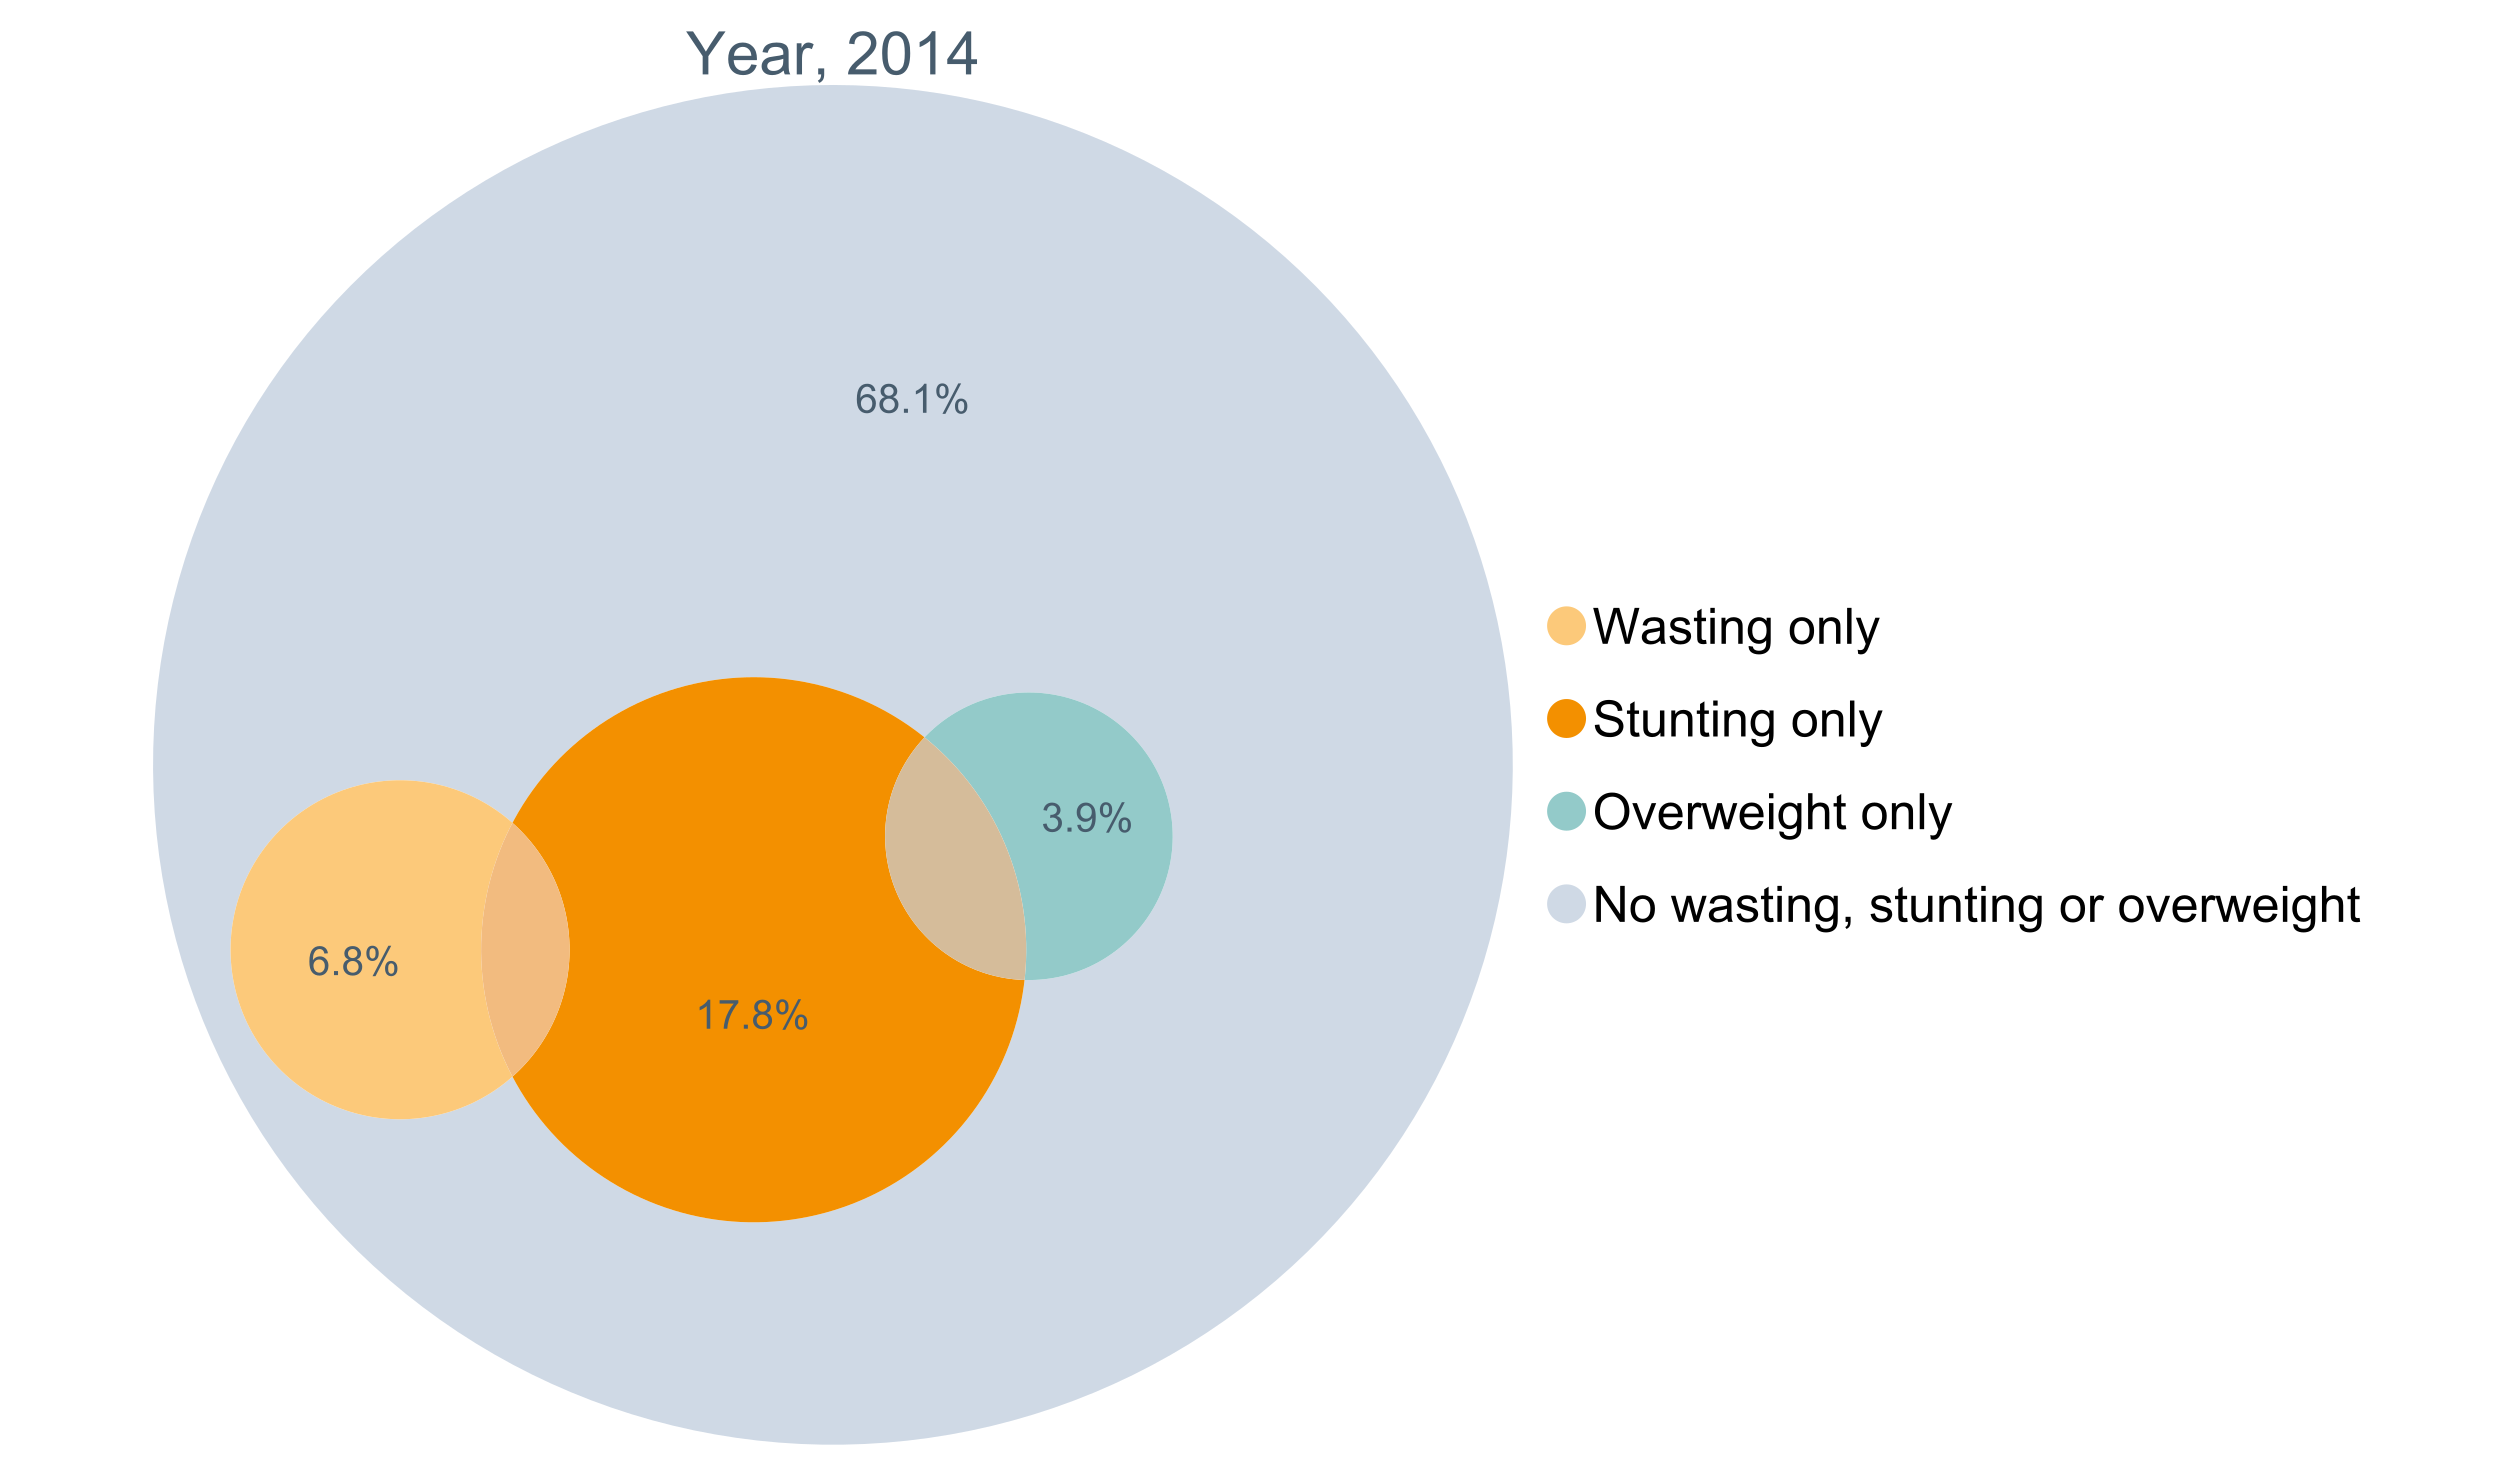 <?xml version="1.0" encoding="UTF-8"?>
<svg xmlns="http://www.w3.org/2000/svg" xmlns:xlink="http://www.w3.org/1999/xlink" width="1234.286pt" height="720pt" viewBox="0 0 1234.286 720" version="1.1">
<defs>
<g>
<symbol overflow="visible" id="glyph0-0">
<path style="stroke:none;" d="M 3.707 0 L 3.707 -18.543 L 18.543 -18.543 L 18.543 0 Z M 4.172 -0.465 L 18.078 -0.465 L 18.078 -18.078 L 4.172 -18.078 Z M 4.172 -0.465 "/>
</symbol>
<symbol overflow="visible" id="glyph0-1">
<path style="stroke:none;" d="M 8.27 0 L 8.27 -8.996 L 0.086 -21.234 L 3.504 -21.234 L 7.691 -14.832 C 8.461 -13.633 9.18 -12.438 9.852 -11.242 C 10.484 -12.348 11.258 -13.598 12.168 -14.992 L 16.281 -21.234 L 19.555 -21.234 L 11.082 -8.996 L 11.082 0 Z M 8.27 0 "/>
</symbol>
<symbol overflow="visible" id="glyph0-2">
<path style="stroke:none;" d="M 12.488 -4.953 L 15.18 -4.621 C 14.754 -3.043 13.969 -1.82 12.82 -0.953 C 11.672 -0.086 10.203 0.344 8.418 0.348 C 6.164 0.344 4.379 -0.344 3.062 -1.73 C 1.742 -3.113 1.082 -5.059 1.086 -7.562 C 1.082 -10.148 1.75 -12.156 3.086 -13.586 C 4.418 -15.012 6.145 -15.727 8.27 -15.73 C 10.324 -15.727 12.008 -15.027 13.312 -13.629 C 14.617 -12.23 15.27 -10.262 15.27 -7.723 C 15.27 -7.566 15.262 -7.332 15.254 -7.027 L 3.781 -7.027 C 3.875 -5.332 4.355 -4.039 5.215 -3.145 C 6.074 -2.242 7.145 -1.793 8.43 -1.797 C 9.383 -1.793 10.199 -2.043 10.879 -2.551 C 11.555 -3.051 12.09 -3.852 12.488 -4.953 Z M 3.926 -9.168 L 12.516 -9.168 C 12.398 -10.461 12.07 -11.434 11.531 -12.082 C 10.699 -13.082 9.621 -13.582 8.301 -13.586 C 7.102 -13.582 6.094 -13.18 5.277 -12.383 C 4.461 -11.578 4.012 -10.508 3.926 -9.168 Z M 3.926 -9.168 "/>
</symbol>
<symbol overflow="visible" id="glyph0-3">
<path style="stroke:none;" d="M 11.992 -1.898 C 11.027 -1.078 10.098 -0.496 9.207 -0.16 C 8.309 0.18 7.352 0.344 6.332 0.348 C 4.641 0.344 3.34 -0.066 2.434 -0.891 C 1.52 -1.715 1.066 -2.77 1.07 -4.055 C 1.066 -4.809 1.238 -5.496 1.586 -6.121 C 1.926 -6.742 2.375 -7.242 2.934 -7.617 C 3.484 -7.992 4.109 -8.277 4.809 -8.473 C 5.32 -8.605 6.094 -8.734 7.125 -8.867 C 9.23 -9.113 10.781 -9.414 11.777 -9.762 C 11.785 -10.121 11.789 -10.348 11.793 -10.445 C 11.789 -11.504 11.543 -12.25 11.051 -12.688 C 10.387 -13.273 9.395 -13.57 8.082 -13.574 C 6.852 -13.57 5.949 -13.355 5.367 -12.93 C 4.781 -12.496 4.348 -11.734 4.07 -10.648 L 1.52 -10.996 C 1.746 -12.086 2.129 -12.965 2.664 -13.637 C 3.191 -14.305 3.961 -14.824 4.969 -15.188 C 5.973 -15.547 7.137 -15.727 8.461 -15.73 C 9.773 -15.727 10.84 -15.57 11.66 -15.266 C 12.48 -14.953 13.082 -14.566 13.469 -14.102 C 13.855 -13.629 14.125 -13.039 14.281 -12.328 C 14.367 -11.883 14.414 -11.078 14.414 -9.922 L 14.414 -6.445 C 14.414 -4.02 14.469 -2.484 14.578 -1.844 C 14.688 -1.199 14.906 -0.586 15.238 0 L 12.516 0 C 12.242 -0.539 12.066 -1.172 11.992 -1.898 Z M 11.777 -7.723 C 10.828 -7.332 9.406 -7 7.52 -6.734 C 6.441 -6.578 5.684 -6.406 5.242 -6.215 C 4.797 -6.02 4.453 -5.738 4.215 -5.367 C 3.969 -4.992 3.848 -4.578 3.852 -4.129 C 3.848 -3.43 4.113 -2.852 4.641 -2.391 C 5.168 -1.926 5.938 -1.691 6.953 -1.695 C 7.957 -1.691 8.852 -1.91 9.633 -2.352 C 10.414 -2.789 10.988 -3.391 11.355 -4.156 C 11.637 -4.742 11.777 -5.613 11.777 -6.766 Z M 11.777 -7.723 "/>
</symbol>
<symbol overflow="visible" id="glyph0-4">
<path style="stroke:none;" d="M 1.926 0 L 1.926 -15.383 L 4.273 -15.383 L 4.273 -13.051 C 4.867 -14.137 5.422 -14.855 5.93 -15.207 C 6.438 -15.551 6.996 -15.727 7.605 -15.73 C 8.48 -15.727 9.371 -15.445 10.285 -14.891 L 9.387 -12.473 C 8.746 -12.848 8.109 -13.035 7.477 -13.039 C 6.906 -13.035 6.391 -12.863 5.938 -12.523 C 5.48 -12.176 5.16 -11.703 4.969 -11.098 C 4.68 -10.168 4.535 -9.152 4.535 -8.055 L 4.535 0 Z M 1.926 0 "/>
</symbol>
<symbol overflow="visible" id="glyph0-5">
<path style="stroke:none;" d="M 2.637 0 L 2.637 -2.969 L 5.605 -2.969 L 5.605 0 C 5.602 1.09 5.406 1.969 5.023 2.641 C 4.633 3.309 4.023 3.828 3.188 4.199 L 2.461 3.086 C 3.012 2.84 3.418 2.484 3.68 2.02 C 3.938 1.547 4.082 0.875 4.113 0 Z M 2.637 0 "/>
</symbol>
<symbol overflow="visible" id="glyph0-6">
<path style="stroke:none;" d=""/>
</symbol>
<symbol overflow="visible" id="glyph0-7">
<path style="stroke:none;" d="M 14.934 -2.508 L 14.934 0 L 0.898 0 C 0.875 -0.625 0.977 -1.227 1.203 -1.812 C 1.555 -2.766 2.129 -3.707 2.918 -4.637 C 3.703 -5.559 4.84 -6.633 6.332 -7.852 C 8.637 -9.742 10.195 -11.238 11.008 -12.348 C 11.816 -13.449 12.223 -14.496 12.227 -15.484 C 12.223 -16.516 11.852 -17.387 11.117 -18.098 C 10.375 -18.805 9.414 -19.16 8.227 -19.164 C 6.969 -19.16 5.965 -18.785 5.215 -18.035 C 4.461 -17.281 4.078 -16.238 4.07 -14.906 L 1.391 -15.18 C 1.57 -17.176 2.262 -18.699 3.461 -19.75 C 4.656 -20.797 6.266 -21.32 8.285 -21.324 C 10.324 -21.32 11.938 -20.758 13.125 -19.629 C 14.312 -18.496 14.906 -17.094 14.906 -15.426 C 14.906 -14.574 14.73 -13.738 14.383 -12.922 C 14.035 -12.098 13.457 -11.234 12.652 -10.328 C 11.844 -9.418 10.504 -8.172 8.633 -6.59 C 7.062 -5.273 6.059 -4.383 5.617 -3.918 C 5.172 -3.445 4.805 -2.977 4.52 -2.508 Z M 14.934 -2.508 "/>
</symbol>
<symbol overflow="visible" id="glyph0-8">
<path style="stroke:none;" d="M 1.23 -10.473 C 1.23 -12.98 1.488 -15.004 2.004 -16.535 C 2.52 -18.066 3.285 -19.246 4.309 -20.078 C 5.324 -20.906 6.609 -21.32 8.156 -21.324 C 9.293 -21.32 10.289 -21.09 11.152 -20.633 C 12.008 -20.172 12.719 -19.512 13.281 -18.648 C 13.84 -17.785 14.281 -16.734 14.602 -15.492 C 14.918 -14.25 15.074 -12.574 15.078 -10.473 C 15.074 -7.977 14.82 -5.965 14.309 -4.438 C 13.797 -2.906 13.031 -1.727 12.016 -0.891 C 10.996 -0.055 9.711 0.363 8.156 0.363 C 6.109 0.363 4.5 -0.371 3.332 -1.84 C 1.93 -3.605 1.23 -6.48 1.23 -10.473 Z M 3.91 -10.473 C 3.906 -6.98 4.316 -4.66 5.133 -3.512 C 5.949 -2.355 6.957 -1.781 8.156 -1.781 C 9.352 -1.781 10.355 -2.359 11.176 -3.52 C 11.988 -4.676 12.398 -6.992 12.398 -10.473 C 12.398 -13.965 11.988 -16.289 11.176 -17.441 C 10.355 -18.586 9.34 -19.16 8.125 -19.164 C 6.926 -19.16 5.969 -18.652 5.258 -17.645 C 4.355 -16.348 3.906 -13.957 3.91 -10.473 Z M 3.91 -10.473 "/>
</symbol>
<symbol overflow="visible" id="glyph0-9">
<path style="stroke:none;" d="M 11.051 0 L 8.445 0 L 8.445 -16.613 C 7.812 -16.012 6.988 -15.414 5.973 -14.82 C 4.949 -14.219 4.035 -13.77 3.23 -13.473 L 3.23 -15.992 C 4.684 -16.672 5.961 -17.504 7.055 -18.48 C 8.145 -19.457 8.914 -20.402 9.371 -21.324 L 11.051 -21.324 Z M 11.051 0 "/>
</symbol>
<symbol overflow="visible" id="glyph0-10">
<path style="stroke:none;" d="M 9.59 0 L 9.59 -5.086 L 0.375 -5.086 L 0.375 -7.477 L 10.066 -21.234 L 12.195 -21.234 L 12.195 -7.477 L 15.066 -7.477 L 15.066 -5.086 L 12.195 -5.086 L 12.195 0 Z M 9.59 -7.477 L 9.59 -17.051 L 2.941 -7.477 Z M 9.59 -7.477 "/>
</symbol>
<symbol overflow="visible" id="glyph1-0">
<path style="stroke:none;" d="M 3.102 0 L 3.102 -15.504 L 15.504 -15.504 L 15.504 0 Z M 3.488 -0.387 L 15.117 -0.387 L 15.117 -15.117 L 3.488 -15.117 Z M 3.488 -0.387 "/>
</symbol>
<symbol overflow="visible" id="glyph1-1">
<path style="stroke:none;" d="M 5.016 0 L 0.305 -17.758 L 2.715 -17.758 L 5.414 -6.117 C 5.703 -4.898 5.953 -3.688 6.164 -2.484 C 6.617 -4.379 6.883 -5.473 6.965 -5.766 L 10.344 -17.758 L 13.18 -17.758 L 15.723 -8.77 C 16.355 -6.539 16.816 -4.445 17.102 -2.484 C 17.324 -3.605 17.621 -4.891 17.988 -6.348 L 20.773 -17.758 L 23.133 -17.758 L 18.266 0 L 16 0 L 12.258 -13.527 C 11.941 -14.656 11.754 -15.352 11.699 -15.613 C 11.512 -14.797 11.34 -14.102 11.18 -13.527 L 7.414 0 Z M 5.016 0 "/>
</symbol>
<symbol overflow="visible" id="glyph1-2">
<path style="stroke:none;" d="M 10.027 -1.586 C 9.215 -0.898 8.438 -0.414 7.695 -0.133 C 6.945 0.148 6.145 0.285 5.293 0.289 C 3.875 0.285 2.789 -0.055 2.031 -0.746 C 1.27 -1.434 0.891 -2.316 0.895 -3.391 C 0.891 -4.02 1.035 -4.594 1.324 -5.117 C 1.613 -5.633 1.988 -6.051 2.453 -6.371 C 2.914 -6.684 3.438 -6.922 4.02 -7.086 C 4.449 -7.195 5.094 -7.305 5.961 -7.414 C 7.715 -7.617 9.012 -7.867 9.848 -8.164 C 9.852 -8.461 9.855 -8.652 9.859 -8.734 C 9.855 -9.621 9.648 -10.246 9.242 -10.609 C 8.68 -11.098 7.852 -11.344 6.758 -11.348 C 5.727 -11.344 4.969 -11.164 4.484 -10.809 C 3.992 -10.445 3.633 -9.809 3.402 -8.902 L 1.273 -9.191 C 1.461 -10.102 1.781 -10.84 2.227 -11.402 C 2.672 -11.965 3.312 -12.395 4.152 -12.699 C 4.992 -12.996 5.965 -13.148 7.074 -13.152 C 8.168 -13.148 9.062 -13.02 9.75 -12.766 C 10.438 -12.504 10.941 -12.18 11.266 -11.789 C 11.586 -11.398 11.812 -10.902 11.941 -10.309 C 12.012 -9.934 12.047 -9.266 12.051 -8.297 L 12.051 -5.391 C 12.047 -3.363 12.094 -2.078 12.191 -1.543 C 12.281 -1.004 12.465 -0.492 12.742 0 L 10.465 0 C 10.238 -0.453 10.09 -0.98 10.027 -1.586 Z M 9.848 -6.457 C 9.055 -6.133 7.867 -5.855 6.285 -5.633 C 5.387 -5.5 4.754 -5.355 4.383 -5.195 C 4.012 -5.031 3.723 -4.793 3.523 -4.484 C 3.32 -4.172 3.223 -3.828 3.223 -3.453 C 3.223 -2.867 3.441 -2.383 3.883 -1.996 C 4.32 -1.609 4.965 -1.418 5.812 -1.418 C 6.652 -1.418 7.398 -1.602 8.055 -1.969 C 8.707 -2.336 9.188 -2.836 9.496 -3.477 C 9.727 -3.965 9.844 -4.691 9.848 -5.656 Z M 9.848 -6.457 "/>
</symbol>
<symbol overflow="visible" id="glyph1-3">
<path style="stroke:none;" d="M 0.762 -3.84 L 2.918 -4.18 C 3.039 -3.312 3.375 -2.652 3.93 -2.191 C 4.48 -1.73 5.254 -1.5 6.25 -1.5 C 7.246 -1.5 7.988 -1.703 8.477 -2.113 C 8.961 -2.52 9.203 -3 9.207 -3.551 C 9.203 -4.043 8.988 -4.43 8.562 -4.711 C 8.258 -4.906 7.516 -5.152 6.336 -5.449 C 4.734 -5.852 3.625 -6.199 3.008 -6.496 C 2.387 -6.789 1.918 -7.199 1.602 -7.723 C 1.281 -8.242 1.125 -8.816 1.125 -9.449 C 1.125 -10.02 1.254 -10.551 1.52 -11.039 C 1.777 -11.527 2.137 -11.934 2.594 -12.258 C 2.93 -12.508 3.391 -12.719 3.977 -12.891 C 4.559 -13.062 5.188 -13.148 5.863 -13.152 C 6.867 -13.148 7.754 -13.004 8.52 -12.715 C 9.281 -12.426 9.844 -12.031 10.207 -11.535 C 10.57 -11.039 10.82 -10.375 10.961 -9.543 L 8.828 -9.254 C 8.73 -9.91 8.449 -10.426 7.988 -10.801 C 7.52 -11.168 6.863 -11.355 6.02 -11.359 C 5.016 -11.355 4.301 -11.191 3.875 -10.863 C 3.445 -10.531 3.234 -10.145 3.234 -9.703 C 3.234 -9.418 3.32 -9.16 3.5 -8.938 C 3.672 -8.699 3.953 -8.508 4.336 -8.355 C 4.555 -8.273 5.195 -8.086 6.262 -7.801 C 7.801 -7.387 8.875 -7.051 9.488 -6.789 C 10.094 -6.523 10.574 -6.141 10.922 -5.645 C 11.27 -5.141 11.441 -4.52 11.445 -3.777 C 11.441 -3.047 11.23 -2.363 10.809 -1.723 C 10.383 -1.082 9.773 -0.586 8.977 -0.234 C 8.176 0.113 7.27 0.285 6.262 0.289 C 4.586 0.285 3.312 -0.059 2.438 -0.75 C 1.562 -1.445 1.004 -2.473 0.762 -3.84 Z M 0.762 -3.84 "/>
</symbol>
<symbol overflow="visible" id="glyph1-4">
<path style="stroke:none;" d="M 6.395 -1.949 L 6.711 -0.023 C 6.094 0.102 5.547 0.164 5.062 0.168 C 4.27 0.164 3.652 0.043 3.219 -0.207 C 2.781 -0.453 2.477 -0.781 2.301 -1.191 C 2.121 -1.598 2.031 -2.457 2.035 -3.766 L 2.035 -11.168 L 0.438 -11.168 L 0.438 -12.863 L 2.035 -12.863 L 2.035 -16.047 L 4.203 -17.355 L 4.203 -12.863 L 6.395 -12.863 L 6.395 -11.168 L 4.203 -11.168 L 4.203 -3.645 C 4.199 -3.023 4.238 -2.621 4.316 -2.445 C 4.391 -2.266 4.516 -2.125 4.691 -2.023 C 4.863 -1.914 5.113 -1.863 5.438 -1.867 C 5.68 -1.863 5.996 -1.891 6.395 -1.949 Z M 6.395 -1.949 "/>
</symbol>
<symbol overflow="visible" id="glyph1-5">
<path style="stroke:none;" d="M 1.648 -15.25 L 1.648 -17.758 L 3.828 -17.758 L 3.828 -15.25 Z M 1.648 0 L 1.648 -12.863 L 3.828 -12.863 L 3.828 0 Z M 1.648 0 "/>
</symbol>
<symbol overflow="visible" id="glyph1-6">
<path style="stroke:none;" d="M 1.637 0 L 1.637 -12.863 L 3.598 -12.863 L 3.598 -11.035 C 4.543 -12.441 5.906 -13.148 7.691 -13.152 C 8.465 -13.148 9.176 -13.008 9.828 -12.734 C 10.477 -12.453 10.965 -12.09 11.289 -11.637 C 11.609 -11.184 11.836 -10.645 11.965 -10.027 C 12.043 -9.621 12.082 -8.918 12.086 -7.91 L 12.086 0 L 9.906 0 L 9.906 -7.824 C 9.902 -8.707 9.816 -9.371 9.652 -9.816 C 9.48 -10.254 9.18 -10.605 8.75 -10.871 C 8.312 -11.129 7.809 -11.262 7.23 -11.266 C 6.301 -11.262 5.5 -10.965 4.828 -10.379 C 4.152 -9.785 3.812 -8.668 3.816 -7.023 L 3.816 0 Z M 1.637 0 "/>
</symbol>
<symbol overflow="visible" id="glyph1-7">
<path style="stroke:none;" d="M 1.234 1.066 L 3.355 1.379 C 3.441 2.031 3.688 2.508 4.094 2.809 C 4.633 3.207 5.371 3.41 6.309 3.414 C 7.316 3.41 8.098 3.207 8.648 2.809 C 9.195 2.402 9.566 1.84 9.762 1.113 C 9.875 0.668 9.926 -0.262 9.918 -1.684 C 8.965 -0.559 7.777 0 6.359 0 C 4.586 0 3.219 -0.637 2.254 -1.914 C 1.281 -3.188 0.797 -4.719 0.801 -6.504 C 0.797 -7.73 1.02 -8.859 1.465 -9.898 C 1.91 -10.934 2.555 -11.738 3.398 -12.305 C 4.242 -12.867 5.23 -13.148 6.371 -13.152 C 7.887 -13.148 9.141 -12.535 10.125 -11.312 L 10.125 -12.863 L 12.137 -12.863 L 12.137 -1.742 C 12.133 0.258 11.93 1.672 11.523 2.512 C 11.113 3.344 10.469 4.004 9.586 4.492 C 8.703 4.973 7.613 5.215 6.324 5.219 C 4.785 5.215 3.547 4.871 2.602 4.184 C 1.656 3.492 1.199 2.453 1.234 1.066 Z M 3.039 -6.66 C 3.035 -4.969 3.371 -3.738 4.043 -2.965 C 4.715 -2.191 5.555 -1.805 6.566 -1.805 C 7.562 -1.805 8.402 -2.188 9.082 -2.961 C 9.762 -3.727 10.102 -4.938 10.102 -6.59 C 10.102 -8.16 9.75 -9.348 9.055 -10.148 C 8.352 -10.945 7.512 -11.344 6.527 -11.348 C 5.559 -11.344 4.734 -10.949 4.055 -10.168 C 3.375 -9.379 3.035 -8.211 3.039 -6.66 Z M 3.039 -6.66 "/>
</symbol>
<symbol overflow="visible" id="glyph1-8">
<path style="stroke:none;" d=""/>
</symbol>
<symbol overflow="visible" id="glyph1-9">
<path style="stroke:none;" d="M 0.824 -6.43 C 0.82 -8.809 1.48 -10.574 2.809 -11.723 C 3.91 -12.672 5.262 -13.148 6.855 -13.152 C 8.621 -13.148 10.066 -12.57 11.191 -11.414 C 12.312 -10.254 12.871 -8.652 12.875 -6.613 C 12.871 -4.953 12.625 -3.652 12.129 -2.707 C 11.633 -1.758 10.91 -1.02 9.961 -0.496 C 9.012 0.027 7.977 0.285 6.855 0.289 C 5.055 0.285 3.598 -0.289 2.488 -1.441 C 1.375 -2.594 0.82 -4.254 0.824 -6.43 Z M 3.062 -6.43 C 3.059 -4.781 3.418 -3.551 4.141 -2.73 C 4.855 -1.91 5.762 -1.5 6.855 -1.5 C 7.934 -1.5 8.832 -1.91 9.555 -2.734 C 10.27 -3.559 10.629 -4.816 10.633 -6.504 C 10.629 -8.094 10.266 -9.297 9.547 -10.117 C 8.82 -10.934 7.926 -11.344 6.855 -11.348 C 5.762 -11.344 4.855 -10.938 4.141 -10.125 C 3.418 -9.309 3.059 -8.074 3.062 -6.43 Z M 3.062 -6.43 "/>
</symbol>
<symbol overflow="visible" id="glyph1-10">
<path style="stroke:none;" d="M 1.586 0 L 1.586 -17.758 L 3.766 -17.758 L 3.766 0 Z M 1.586 0 "/>
</symbol>
<symbol overflow="visible" id="glyph1-11">
<path style="stroke:none;" d="M 1.539 4.953 L 1.297 2.906 C 1.77 3.035 2.188 3.098 2.543 3.102 C 3.027 3.098 3.414 3.02 3.703 2.859 C 3.992 2.695 4.23 2.469 4.422 2.18 C 4.555 1.961 4.777 1.418 5.086 0.559 C 5.125 0.434 5.188 0.258 5.281 0.023 L 0.398 -12.863 L 2.75 -12.863 L 5.426 -5.414 C 5.77 -4.469 6.078 -3.473 6.359 -2.434 C 6.605 -3.434 6.906 -4.414 7.254 -5.367 L 10.004 -12.863 L 12.184 -12.863 L 7.293 0.219 C 6.766 1.625 6.355 2.598 6.066 3.137 C 5.676 3.852 5.234 4.379 4.734 4.715 C 4.234 5.047 3.637 5.215 2.941 5.219 C 2.52 5.215 2.051 5.125 1.539 4.953 Z M 1.539 4.953 "/>
</symbol>
<symbol overflow="visible" id="glyph1-12">
<path style="stroke:none;" d="M 1.113 -5.703 L 3.332 -5.898 C 3.434 -5.008 3.676 -4.277 4.062 -3.711 C 4.445 -3.141 5.043 -2.684 5.852 -2.332 C 6.656 -1.98 7.562 -1.805 8.574 -1.805 C 9.465 -1.805 10.258 -1.938 10.949 -2.203 C 11.633 -2.469 12.145 -2.832 12.48 -3.301 C 12.816 -3.762 12.984 -4.27 12.984 -4.82 C 12.984 -5.375 12.82 -5.859 12.5 -6.277 C 12.172 -6.691 11.641 -7.043 10.902 -7.328 C 10.422 -7.512 9.367 -7.801 7.738 -8.191 C 6.105 -8.582 4.965 -8.949 4.312 -9.301 C 3.461 -9.742 2.828 -10.293 2.414 -10.953 C 2 -11.609 1.793 -12.348 1.793 -13.164 C 1.793 -14.059 2.047 -14.898 2.555 -15.68 C 3.062 -16.457 3.805 -17.047 4.785 -17.453 C 5.758 -17.855 6.844 -18.059 8.043 -18.059 C 9.355 -18.059 10.516 -17.844 11.523 -17.422 C 12.527 -16.996 13.301 -16.375 13.844 -15.551 C 14.383 -14.727 14.672 -13.793 14.715 -12.754 L 12.465 -12.586 C 12.34 -13.707 11.93 -14.555 11.234 -15.129 C 10.531 -15.699 9.5 -15.984 8.141 -15.988 C 6.715 -15.984 5.68 -15.723 5.031 -15.207 C 4.379 -14.684 4.055 -14.059 4.059 -13.324 C 4.055 -12.684 4.285 -12.156 4.746 -11.75 C 5.199 -11.336 6.379 -10.914 8.289 -10.484 C 10.199 -10.047 11.512 -9.672 12.223 -9.352 C 13.254 -8.875 14.016 -8.27 14.508 -7.539 C 15 -6.809 15.246 -5.969 15.25 -5.016 C 15.246 -4.07 14.977 -3.18 14.438 -2.344 C 13.895 -1.508 13.117 -0.855 12.105 -0.391 C 11.09 0.074 9.949 0.305 8.684 0.305 C 7.074 0.305 5.727 0.07 4.645 -0.398 C 3.555 -0.867 2.703 -1.57 2.09 -2.512 C 1.469 -3.453 1.145 -4.516 1.113 -5.703 Z M 1.113 -5.703 "/>
</symbol>
<symbol overflow="visible" id="glyph1-13">
<path style="stroke:none;" d="M 10.066 0 L 10.066 -1.891 C 9.062 -0.438 7.699 0.285 5.984 0.289 C 5.219 0.285 4.512 0.145 3.855 -0.145 C 3.199 -0.434 2.711 -0.801 2.391 -1.242 C 2.07 -1.68 1.844 -2.219 1.719 -2.859 C 1.625 -3.285 1.582 -3.961 1.586 -4.895 L 1.586 -12.863 L 3.766 -12.863 L 3.766 -5.73 C 3.762 -4.59 3.805 -3.82 3.898 -3.426 C 4.031 -2.852 4.324 -2.402 4.77 -2.074 C 5.215 -1.746 5.762 -1.582 6.418 -1.586 C 7.07 -1.582 7.688 -1.75 8.262 -2.09 C 8.832 -2.422 9.234 -2.879 9.477 -3.457 C 9.711 -4.035 9.832 -4.871 9.836 -5.973 L 9.836 -12.863 L 12.016 -12.863 L 12.016 0 Z M 10.066 0 "/>
</symbol>
<symbol overflow="visible" id="glyph1-14">
<path style="stroke:none;" d="M 1.199 -8.648 C 1.195 -11.594 1.984 -13.898 3.57 -15.57 C 5.148 -17.234 7.195 -18.07 9.703 -18.07 C 11.34 -18.07 12.816 -17.676 14.133 -16.895 C 15.449 -16.109 16.453 -15.02 17.145 -13.621 C 17.832 -12.219 18.176 -10.629 18.18 -8.855 C 18.176 -7.051 17.812 -5.441 17.09 -4.02 C 16.359 -2.598 15.328 -1.52 14 -0.793 C 12.664 -0.059 11.23 0.305 9.691 0.305 C 8.02 0.305 6.523 -0.098 5.207 -0.906 C 3.891 -1.715 2.895 -2.816 2.215 -4.215 C 1.535 -5.605 1.195 -7.086 1.199 -8.648 Z M 3.621 -8.613 C 3.621 -6.473 4.195 -4.785 5.348 -3.555 C 6.496 -2.32 7.938 -1.703 9.676 -1.707 C 11.441 -1.703 12.898 -2.324 14.043 -3.57 C 15.184 -4.812 15.754 -6.578 15.758 -8.867 C 15.754 -10.309 15.512 -11.57 15.023 -12.652 C 14.535 -13.727 13.82 -14.562 12.879 -15.156 C 11.938 -15.746 10.883 -16.043 9.715 -16.047 C 8.051 -16.043 6.617 -15.473 5.418 -14.332 C 4.219 -13.191 3.621 -11.285 3.621 -8.613 Z M 3.621 -8.613 "/>
</symbol>
<symbol overflow="visible" id="glyph1-15">
<path style="stroke:none;" d="M 5.207 0 L 0.316 -12.863 L 2.617 -12.863 L 5.379 -5.16 C 5.676 -4.328 5.949 -3.465 6.203 -2.566 C 6.395 -3.246 6.664 -4.062 7.012 -5.016 L 9.871 -12.863 L 12.113 -12.863 L 7.242 0 Z M 5.207 0 "/>
</symbol>
<symbol overflow="visible" id="glyph1-16">
<path style="stroke:none;" d="M 10.441 -4.141 L 12.695 -3.863 C 12.336 -2.543 11.676 -1.523 10.719 -0.801 C 9.754 -0.074 8.527 0.285 7.039 0.289 C 5.152 0.285 3.66 -0.289 2.562 -1.445 C 1.457 -2.602 0.906 -4.227 0.91 -6.324 C 0.906 -8.484 1.465 -10.164 2.578 -11.359 C 3.691 -12.551 5.137 -13.148 6.914 -13.152 C 8.633 -13.148 10.035 -12.562 11.129 -11.395 C 12.215 -10.223 12.762 -8.578 12.766 -6.457 C 12.762 -6.324 12.758 -6.129 12.754 -5.875 L 3.16 -5.875 C 3.238 -4.457 3.641 -3.375 4.359 -2.625 C 5.078 -1.875 5.973 -1.5 7.051 -1.5 C 7.848 -1.5 8.531 -1.707 9.098 -2.129 C 9.66 -2.547 10.109 -3.219 10.441 -4.141 Z M 3.281 -7.668 L 10.465 -7.668 C 10.367 -8.746 10.09 -9.559 9.641 -10.102 C 8.941 -10.938 8.043 -11.355 6.941 -11.359 C 5.938 -11.355 5.094 -11.02 4.414 -10.355 C 3.727 -9.684 3.352 -8.789 3.281 -7.668 Z M 3.281 -7.668 "/>
</symbol>
<symbol overflow="visible" id="glyph1-17">
<path style="stroke:none;" d="M 1.609 0 L 1.609 -12.863 L 3.574 -12.863 L 3.574 -10.914 C 4.074 -11.824 4.535 -12.426 4.961 -12.715 C 5.383 -13.004 5.848 -13.148 6.359 -13.152 C 7.09 -13.148 7.836 -12.914 8.598 -12.453 L 7.848 -10.43 C 7.312 -10.742 6.781 -10.898 6.25 -10.902 C 5.77 -10.898 5.34 -10.754 4.965 -10.469 C 4.582 -10.18 4.312 -9.781 4.156 -9.277 C 3.91 -8.496 3.789 -7.648 3.793 -6.734 L 3.793 0 Z M 1.609 0 "/>
</symbol>
<symbol overflow="visible" id="glyph1-18">
<path style="stroke:none;" d="M 4.008 0 L 0.074 -12.863 L 2.324 -12.863 L 4.371 -5.438 L 5.137 -2.676 C 5.164 -2.812 5.387 -3.695 5.801 -5.328 L 7.848 -12.863 L 10.09 -12.863 L 12.016 -5.402 L 12.656 -2.941 L 13.395 -5.426 L 15.602 -12.863 L 17.719 -12.863 L 13.699 0 L 11.434 0 L 9.387 -7.703 L 8.891 -9.895 L 6.285 0 Z M 4.008 0 "/>
</symbol>
<symbol overflow="visible" id="glyph1-19">
<path style="stroke:none;" d="M 1.637 0 L 1.637 -17.758 L 3.816 -17.758 L 3.816 -11.387 C 4.828 -12.559 6.113 -13.148 7.668 -13.152 C 8.617 -13.148 9.445 -12.961 10.148 -12.59 C 10.852 -12.211 11.352 -11.691 11.656 -11.031 C 11.957 -10.367 12.109 -9.406 12.113 -8.152 L 12.113 0 L 9.934 0 L 9.934 -8.152 C 9.93 -9.238 9.695 -10.031 9.223 -10.531 C 8.75 -11.023 8.082 -11.273 7.219 -11.277 C 6.57 -11.273 5.961 -11.105 5.395 -10.773 C 4.824 -10.434 4.418 -9.98 4.18 -9.41 C 3.934 -8.836 3.812 -8.043 3.816 -7.039 L 3.816 0 Z M 1.637 0 "/>
</symbol>
<symbol overflow="visible" id="glyph1-20">
<path style="stroke:none;" d="M 1.891 0 L 1.891 -17.758 L 4.301 -17.758 L 13.625 -3.816 L 13.625 -17.758 L 15.879 -17.758 L 15.879 0 L 13.469 0 L 4.141 -13.953 L 4.141 0 Z M 1.891 0 "/>
</symbol>
<symbol overflow="visible" id="glyph1-21">
<path style="stroke:none;" d="M 2.203 0 L 2.203 -2.484 L 4.688 -2.484 L 4.688 0 C 4.688 0.91 4.523 1.645 4.203 2.207 C 3.875 2.766 3.363 3.199 2.664 3.512 L 2.059 2.578 C 2.516 2.375 2.855 2.078 3.074 1.688 C 3.289 1.297 3.41 0.734 3.441 0 Z M 2.203 0 "/>
</symbol>
<symbol overflow="visible" id="glyph2-0">
<path style="stroke:none;" d="M 2.492 0 L 2.492 -12.465 L 12.465 -12.465 L 12.465 0 Z M 2.805 -0.312 L 12.152 -0.312 L 12.152 -12.152 L 2.805 -12.152 Z M 2.805 -0.312 "/>
</symbol>
<symbol overflow="visible" id="glyph2-1">
<path style="stroke:none;" d="M 9.922 -10.781 L 8.18 -10.645 C 8.023 -11.328 7.801 -11.828 7.52 -12.145 C 7.043 -12.641 6.461 -12.891 5.766 -12.895 C 5.203 -12.891 4.711 -12.734 4.293 -12.426 C 3.742 -12.023 3.309 -11.438 2.988 -10.664 C 2.668 -9.891 2.5 -8.789 2.492 -7.363 C 2.91 -8.004 3.426 -8.48 4.039 -8.793 C 4.648 -9.102 5.289 -9.258 5.961 -9.262 C 7.125 -9.258 8.121 -8.828 8.941 -7.969 C 9.762 -7.109 10.172 -5.996 10.176 -4.637 C 10.172 -3.738 9.98 -2.906 9.598 -2.137 C 9.211 -1.367 8.68 -0.777 8.004 -0.371 C 7.328 0.039 6.562 0.238 5.707 0.242 C 4.246 0.238 3.055 -0.293 2.133 -1.367 C 1.211 -2.438 0.75 -4.211 0.75 -6.68 C 0.75 -9.438 1.258 -11.441 2.277 -12.699 C 3.164 -13.785 4.363 -14.332 5.871 -14.336 C 6.996 -14.332 7.914 -14.016 8.633 -13.391 C 9.348 -12.758 9.777 -11.891 9.922 -10.781 Z M 2.766 -4.625 C 2.766 -4.016 2.891 -3.438 3.148 -2.891 C 3.402 -2.336 3.762 -1.918 4.227 -1.633 C 4.684 -1.34 5.168 -1.195 5.676 -1.199 C 6.414 -1.195 7.051 -1.492 7.586 -2.094 C 8.117 -2.688 8.383 -3.5 8.387 -4.527 C 8.383 -5.512 8.121 -6.289 7.598 -6.859 C 7.07 -7.426 6.406 -7.711 5.609 -7.711 C 4.812 -7.711 4.141 -7.426 3.594 -6.859 C 3.039 -6.289 2.766 -5.543 2.766 -4.625 Z M 2.766 -4.625 "/>
</symbol>
<symbol overflow="visible" id="glyph2-2">
<path style="stroke:none;" d="M 3.523 -7.742 C 2.793 -8.004 2.254 -8.383 1.906 -8.879 C 1.555 -9.371 1.383 -9.965 1.383 -10.652 C 1.383 -11.691 1.754 -12.562 2.5 -13.273 C 3.246 -13.977 4.242 -14.332 5.484 -14.336 C 6.727 -14.332 7.727 -13.969 8.492 -13.25 C 9.25 -12.523 9.633 -11.645 9.633 -10.605 C 9.633 -9.941 9.457 -9.363 9.109 -8.875 C 8.762 -8.383 8.234 -8.004 7.527 -7.742 C 8.402 -7.453 9.07 -6.992 9.527 -6.359 C 9.984 -5.719 10.211 -4.961 10.215 -4.082 C 10.211 -2.859 9.781 -1.832 8.918 -1.004 C 8.055 -0.172 6.918 0.238 5.512 0.242 C 4.102 0.238 2.965 -0.176 2.102 -1.008 C 1.238 -1.84 0.809 -2.879 0.809 -4.129 C 0.809 -5.055 1.043 -5.832 1.512 -6.461 C 1.98 -7.086 2.648 -7.512 3.523 -7.742 Z M 3.176 -10.711 C 3.176 -10.035 3.391 -9.48 3.828 -9.055 C 4.258 -8.625 4.824 -8.414 5.523 -8.414 C 6.195 -8.414 6.746 -8.625 7.18 -9.051 C 7.609 -9.477 7.828 -9.996 7.828 -10.613 C 7.828 -11.254 7.605 -11.797 7.16 -12.234 C 6.715 -12.672 6.16 -12.891 5.504 -12.895 C 4.832 -12.891 4.277 -12.676 3.836 -12.25 C 3.395 -11.82 3.176 -11.309 3.176 -10.711 Z M 2.609 -4.121 C 2.605 -3.617 2.727 -3.133 2.965 -2.668 C 3.199 -2.199 3.551 -1.84 4.02 -1.582 C 4.488 -1.324 4.992 -1.195 5.531 -1.199 C 6.367 -1.195 7.059 -1.465 7.605 -2.004 C 8.148 -2.543 8.418 -3.227 8.422 -4.062 C 8.418 -4.902 8.137 -5.602 7.578 -6.156 C 7.016 -6.707 6.316 -6.984 5.473 -6.984 C 4.645 -6.984 3.961 -6.711 3.422 -6.164 C 2.879 -5.617 2.605 -4.934 2.609 -4.121 Z M 2.609 -4.121 "/>
</symbol>
<symbol overflow="visible" id="glyph2-3">
<path style="stroke:none;" d="M 1.812 0 L 1.812 -1.996 L 3.809 -1.996 L 3.809 0 Z M 1.812 0 "/>
</symbol>
<symbol overflow="visible" id="glyph2-4">
<path style="stroke:none;" d="M 7.43 0 L 5.676 0 L 5.676 -11.172 C 5.25 -10.766 4.695 -10.363 4.016 -9.961 C 3.328 -9.559 2.715 -9.258 2.172 -9.059 L 2.172 -10.75 C 3.148 -11.207 4.004 -11.766 4.742 -12.426 C 5.473 -13.078 5.992 -13.715 6.301 -14.336 L 7.43 -14.336 Z M 7.43 0 "/>
</symbol>
<symbol overflow="visible" id="glyph2-5">
<path style="stroke:none;" d="M 1.16 -10.848 C 1.16 -11.863 1.414 -12.73 1.93 -13.449 C 2.438 -14.16 3.184 -14.52 4.16 -14.52 C 5.055 -14.52 5.793 -14.199 6.383 -13.559 C 6.969 -12.918 7.266 -11.977 7.266 -10.742 C 7.266 -9.531 6.969 -8.602 6.375 -7.949 C 5.781 -7.297 5.047 -6.973 4.18 -6.973 C 3.312 -6.973 2.594 -7.293 2.02 -7.938 C 1.445 -8.578 1.16 -9.547 1.16 -10.848 Z M 4.207 -13.312 C 3.77 -13.312 3.406 -13.121 3.121 -12.746 C 2.828 -12.367 2.684 -11.676 2.688 -10.672 C 2.684 -9.754 2.828 -9.109 3.125 -8.738 C 3.414 -8.363 3.777 -8.18 4.207 -8.18 C 4.648 -8.18 5.012 -8.367 5.301 -8.742 C 5.586 -9.117 5.73 -9.805 5.734 -10.809 C 5.73 -11.727 5.586 -12.375 5.297 -12.75 C 5.004 -13.125 4.641 -13.312 4.207 -13.312 Z M 4.215 0.527 L 12.027 -14.52 L 13.449 -14.52 L 5.668 0.527 Z M 10.391 -3.352 C 10.387 -4.375 10.645 -5.242 11.16 -5.953 C 11.672 -6.664 12.418 -7.02 13.398 -7.02 C 14.293 -7.02 15.035 -6.699 15.625 -6.059 C 16.211 -5.418 16.504 -4.477 16.508 -3.242 C 16.504 -2.031 16.207 -1.102 15.613 -0.449 C 15.016 0.203 14.281 0.527 13.41 0.527 C 12.543 0.527 11.824 0.207 11.25 -0.441 C 10.676 -1.082 10.387 -2.055 10.391 -3.352 Z M 13.449 -5.812 C 13.004 -5.812 12.641 -5.621 12.352 -5.246 C 12.062 -4.867 11.918 -4.18 11.918 -3.176 C 11.918 -2.266 12.062 -1.621 12.355 -1.246 C 12.648 -0.867 13.008 -0.68 13.438 -0.684 C 13.883 -0.68 14.254 -0.867 14.543 -1.246 C 14.832 -1.621 14.977 -2.309 14.977 -3.312 C 14.977 -4.23 14.828 -4.879 14.539 -5.254 C 14.242 -5.625 13.879 -5.812 13.449 -5.812 Z M 13.449 -5.812 "/>
</symbol>
<symbol overflow="visible" id="glyph2-6">
<path style="stroke:none;" d="M 0.945 -12.406 L 0.945 -14.09 L 10.188 -14.09 L 10.188 -12.727 C 9.277 -11.758 8.375 -10.473 7.484 -8.871 C 6.586 -7.266 5.898 -5.617 5.414 -3.926 C 5.062 -2.73 4.836 -1.422 4.742 0 L 2.941 0 C 2.957 -1.121 3.176 -2.477 3.602 -4.07 C 4.02 -5.66 4.625 -7.195 5.418 -8.672 C 6.203 -10.148 7.043 -11.391 7.938 -12.406 Z M 0.945 -12.406 "/>
</symbol>
<symbol overflow="visible" id="glyph2-7">
<path style="stroke:none;" d="M 0.836 -3.77 L 2.59 -4.004 C 2.789 -3.004 3.129 -2.289 3.617 -1.855 C 4.098 -1.414 4.688 -1.195 5.387 -1.199 C 6.207 -1.195 6.902 -1.48 7.473 -2.055 C 8.039 -2.621 8.324 -3.328 8.328 -4.18 C 8.324 -4.98 8.062 -5.645 7.539 -6.168 C 7.012 -6.688 6.344 -6.949 5.531 -6.953 C 5.199 -6.949 4.785 -6.883 4.293 -6.758 L 4.488 -8.297 C 4.605 -8.281 4.699 -8.273 4.773 -8.277 C 5.516 -8.273 6.188 -8.469 6.785 -8.859 C 7.383 -9.25 7.68 -9.852 7.684 -10.664 C 7.68 -11.305 7.465 -11.836 7.031 -12.262 C 6.594 -12.68 6.031 -12.891 5.348 -12.895 C 4.664 -12.891 4.094 -12.676 3.641 -12.25 C 3.184 -11.82 2.895 -11.18 2.766 -10.324 L 1.012 -10.633 C 1.227 -11.809 1.715 -12.719 2.473 -13.367 C 3.23 -14.008 4.176 -14.332 5.309 -14.336 C 6.086 -14.332 6.801 -14.164 7.457 -13.832 C 8.109 -13.496 8.609 -13.039 8.961 -12.465 C 9.305 -11.883 9.48 -11.27 9.484 -10.625 C 9.48 -10.004 9.316 -9.441 8.988 -8.938 C 8.656 -8.43 8.164 -8.027 7.52 -7.73 C 8.359 -7.535 9.016 -7.133 9.484 -6.52 C 9.949 -5.906 10.184 -5.137 10.188 -4.215 C 10.184 -2.965 9.73 -1.91 8.824 -1.047 C 7.914 -0.18 6.762 0.25 5.375 0.254 C 4.117 0.25 3.078 -0.121 2.254 -0.867 C 1.422 -1.613 0.949 -2.578 0.836 -3.77 Z M 0.836 -3.77 "/>
</symbol>
<symbol overflow="visible" id="glyph2-8">
<path style="stroke:none;" d="M 1.09 -3.301 L 2.777 -3.457 C 2.918 -2.664 3.188 -2.09 3.594 -1.734 C 3.992 -1.375 4.508 -1.195 5.141 -1.199 C 5.676 -1.195 6.148 -1.316 6.559 -1.566 C 6.961 -1.809 7.293 -2.141 7.555 -2.555 C 7.812 -2.969 8.031 -3.523 8.207 -4.227 C 8.383 -4.922 8.473 -5.637 8.473 -6.367 C 8.473 -6.441 8.469 -6.559 8.461 -6.719 C 8.109 -6.16 7.629 -5.707 7.027 -5.359 C 6.418 -5.012 5.762 -4.84 5.055 -4.84 C 3.871 -4.84 2.871 -5.266 2.055 -6.125 C 1.234 -6.977 0.824 -8.109 0.828 -9.516 C 0.824 -10.961 1.254 -12.125 2.109 -13.012 C 2.961 -13.891 4.027 -14.332 5.316 -14.336 C 6.242 -14.332 7.094 -14.082 7.863 -13.586 C 8.633 -13.082 9.215 -12.367 9.617 -11.445 C 10.012 -10.516 10.211 -9.18 10.215 -7.43 C 10.211 -5.605 10.016 -4.152 9.621 -3.07 C 9.223 -1.988 8.633 -1.164 7.852 -0.602 C 7.07 -0.039 6.152 0.238 5.102 0.242 C 3.984 0.238 3.074 -0.066 2.367 -0.688 C 1.656 -1.305 1.23 -2.176 1.09 -3.301 Z M 8.27 -9.602 C 8.266 -10.605 8 -11.402 7.465 -11.996 C 6.926 -12.582 6.281 -12.879 5.531 -12.883 C 4.75 -12.879 4.07 -12.562 3.496 -11.93 C 2.914 -11.293 2.625 -10.469 2.629 -9.457 C 2.625 -8.547 2.898 -7.805 3.449 -7.238 C 3.996 -6.668 4.676 -6.387 5.484 -6.387 C 6.293 -6.387 6.957 -6.668 7.484 -7.238 C 8.004 -7.805 8.266 -8.594 8.27 -9.602 Z M 8.27 -9.602 "/>
</symbol>
</g>
</defs>
<g id="surface6573">
<g style="fill:rgb(27.843%,36.078%,42.745%);fill-opacity:1;">
  <use xlink:href="#glyph0-1" x="338.652" y="36.73"/>
  <use xlink:href="#glyph0-2" x="358.44" y="36.73"/>
  <use xlink:href="#glyph0-3" x="374.939" y="36.73"/>
  <use xlink:href="#glyph0-4" x="391.438" y="36.73"/>
  <use xlink:href="#glyph0-5" x="401.317" y="36.73"/>
  <use xlink:href="#glyph0-6" x="409.56" y="36.73"/>
  <use xlink:href="#glyph0-7" x="417.802" y="36.73"/>
  <use xlink:href="#glyph0-8" x="434.301" y="36.73"/>
  <use xlink:href="#glyph0-9" x="450.8" y="36.73"/>
  <use xlink:href="#glyph0-10" x="467.3" y="36.73"/>
</g>
<path style=" stroke:none;fill-rule:nonzero;fill:rgb(98.824%,78.824%,47.843%);fill-opacity:1;" d="M 783.055 308.984 C 783.055 314.293 778.75 318.598 773.441 318.598 C 768.129 318.598 763.824 314.293 763.824 308.984 C 763.824 303.672 768.129 299.367 773.441 299.367 C 778.75 299.367 783.055 303.672 783.055 308.984 "/>
<g style="fill:rgb(0%,0%,0%);fill-opacity:1;">
  <use xlink:href="#glyph1-1" x="786.273" y="317.863"/>
  <use xlink:href="#glyph1-2" x="809.686" y="317.863"/>
  <use xlink:href="#glyph1-3" x="823.482" y="317.863"/>
  <use xlink:href="#glyph1-4" x="835.885" y="317.863"/>
  <use xlink:href="#glyph1-5" x="842.776" y="317.863"/>
  <use xlink:href="#glyph1-6" x="848.287" y="317.863"/>
  <use xlink:href="#glyph1-7" x="862.083" y="317.863"/>
  <use xlink:href="#glyph1-8" x="875.879" y="317.863"/>
  <use xlink:href="#glyph1-9" x="882.77" y="317.863"/>
  <use xlink:href="#glyph1-6" x="896.566" y="317.863"/>
  <use xlink:href="#glyph1-10" x="910.362" y="317.863"/>
  <use xlink:href="#glyph1-11" x="915.873" y="317.863"/>
</g>
<path style=" stroke:none;fill-rule:nonzero;fill:rgb(95.294%,56.471%,0%);fill-opacity:1;" d="M 783.055 354.738 C 783.055 360.051 778.75 364.355 773.441 364.355 C 768.129 364.355 763.824 360.051 763.824 354.738 C 763.824 349.43 768.129 345.125 773.441 345.125 C 778.75 345.125 783.055 349.43 783.055 354.738 "/>
<g style="fill:rgb(0%,0%,0%);fill-opacity:1;">
  <use xlink:href="#glyph1-12" x="786.273" y="363.617"/>
  <use xlink:href="#glyph1-4" x="802.819" y="363.617"/>
  <use xlink:href="#glyph1-13" x="809.71" y="363.617"/>
  <use xlink:href="#glyph1-6" x="823.506" y="363.617"/>
  <use xlink:href="#glyph1-4" x="837.302" y="363.617"/>
  <use xlink:href="#glyph1-5" x="844.193" y="363.617"/>
  <use xlink:href="#glyph1-6" x="849.704" y="363.617"/>
  <use xlink:href="#glyph1-7" x="863.5" y="363.617"/>
  <use xlink:href="#glyph1-8" x="877.296" y="363.617"/>
  <use xlink:href="#glyph1-9" x="884.188" y="363.617"/>
  <use xlink:href="#glyph1-6" x="897.983" y="363.617"/>
  <use xlink:href="#glyph1-10" x="911.779" y="363.617"/>
  <use xlink:href="#glyph1-11" x="917.29" y="363.617"/>
</g>
<path style=" stroke:none;fill-rule:nonzero;fill:rgb(57.647%,79.216%,78.824%);fill-opacity:1;" d="M 783.055 400.496 C 783.055 405.805 778.75 410.109 773.441 410.109 C 768.129 410.109 763.824 405.805 763.824 400.496 C 763.824 395.188 768.129 390.883 773.441 390.883 C 778.75 390.883 783.055 395.188 783.055 400.496 "/>
<g style="fill:rgb(0%,0%,0%);fill-opacity:1;">
  <use xlink:href="#glyph1-14" x="786.273" y="409.375"/>
  <use xlink:href="#glyph1-15" x="805.568" y="409.375"/>
  <use xlink:href="#glyph1-16" x="817.971" y="409.375"/>
  <use xlink:href="#glyph1-17" x="831.766" y="409.375"/>
  <use xlink:href="#glyph1-18" x="840.027" y="409.375"/>
  <use xlink:href="#glyph1-16" x="857.941" y="409.375"/>
  <use xlink:href="#glyph1-5" x="871.736" y="409.375"/>
  <use xlink:href="#glyph1-7" x="877.247" y="409.375"/>
  <use xlink:href="#glyph1-19" x="891.043" y="409.375"/>
  <use xlink:href="#glyph1-4" x="904.839" y="409.375"/>
  <use xlink:href="#glyph1-8" x="911.73" y="409.375"/>
  <use xlink:href="#glyph1-9" x="918.622" y="409.375"/>
  <use xlink:href="#glyph1-6" x="932.418" y="409.375"/>
  <use xlink:href="#glyph1-10" x="946.214" y="409.375"/>
  <use xlink:href="#glyph1-11" x="951.725" y="409.375"/>
</g>
<path style=" stroke:none;fill-rule:nonzero;fill:rgb(81.176%,85.098%,89.804%);fill-opacity:1;" d="M 783.055 446.254 C 783.055 451.562 778.75 455.867 773.441 455.867 C 768.129 455.867 763.824 451.562 763.824 446.254 C 763.824 440.941 768.129 436.637 773.441 436.637 C 778.75 436.637 783.055 440.941 783.055 446.254 "/>
<g style="fill:rgb(0%,0%,0%);fill-opacity:1;">
  <use xlink:href="#glyph1-20" x="786.273" y="455.129"/>
  <use xlink:href="#glyph1-9" x="804.187" y="455.129"/>
  <use xlink:href="#glyph1-8" x="817.983" y="455.129"/>
  <use xlink:href="#glyph1-18" x="824.875" y="455.129"/>
  <use xlink:href="#glyph1-2" x="842.788" y="455.129"/>
  <use xlink:href="#glyph1-3" x="856.584" y="455.129"/>
  <use xlink:href="#glyph1-4" x="868.987" y="455.129"/>
  <use xlink:href="#glyph1-5" x="875.879" y="455.129"/>
  <use xlink:href="#glyph1-6" x="881.39" y="455.129"/>
  <use xlink:href="#glyph1-7" x="895.185" y="455.129"/>
  <use xlink:href="#glyph1-21" x="908.981" y="455.129"/>
  <use xlink:href="#glyph1-8" x="915.873" y="455.129"/>
  <use xlink:href="#glyph1-3" x="922.765" y="455.129"/>
  <use xlink:href="#glyph1-4" x="935.167" y="455.129"/>
  <use xlink:href="#glyph1-13" x="942.059" y="455.129"/>
  <use xlink:href="#glyph1-6" x="955.855" y="455.129"/>
  <use xlink:href="#glyph1-4" x="969.65" y="455.129"/>
  <use xlink:href="#glyph1-5" x="976.542" y="455.129"/>
  <use xlink:href="#glyph1-6" x="982.053" y="455.129"/>
  <use xlink:href="#glyph1-7" x="995.849" y="455.129"/>
  <use xlink:href="#glyph1-8" x="1009.645" y="455.129"/>
  <use xlink:href="#glyph1-9" x="1016.536" y="455.129"/>
  <use xlink:href="#glyph1-17" x="1030.332" y="455.129"/>
  <use xlink:href="#glyph1-8" x="1038.592" y="455.129"/>
  <use xlink:href="#glyph1-9" x="1045.484" y="455.129"/>
  <use xlink:href="#glyph1-15" x="1059.28" y="455.129"/>
  <use xlink:href="#glyph1-16" x="1071.683" y="455.129"/>
  <use xlink:href="#glyph1-17" x="1085.478" y="455.129"/>
  <use xlink:href="#glyph1-18" x="1093.739" y="455.129"/>
  <use xlink:href="#glyph1-16" x="1111.653" y="455.129"/>
  <use xlink:href="#glyph1-5" x="1125.448" y="455.129"/>
  <use xlink:href="#glyph1-7" x="1130.959" y="455.129"/>
  <use xlink:href="#glyph1-19" x="1144.755" y="455.129"/>
  <use xlink:href="#glyph1-4" x="1158.551" y="455.129"/>
</g>
<path style=" stroke:none;fill-rule:nonzero;fill:rgb(81.176%,85.098%,89.804%);fill-opacity:1;" d="M 426.926 712.918 L 437.5 712.258 L 448.051 711.262 L 458.566 709.93 L 469.035 708.27 L 479.441 706.281 L 489.785 703.965 L 500.047 701.32 L 510.223 698.355 L 520.297 695.07 L 530.266 691.469 L 540.113 687.555 L 549.832 683.332 L 559.414 678.805 L 568.852 673.977 L 578.125 668.852 L 587.238 663.438 L 596.172 657.738 L 604.922 651.762 L 613.48 645.508 L 621.836 638.992 L 629.984 632.211 L 637.91 625.18 L 645.613 617.898 L 653.082 610.379 L 660.309 602.629 L 667.289 594.652 L 674.012 586.461 L 680.477 578.062 L 686.668 569.465 L 692.586 560.672 L 698.227 551.699 L 703.578 542.551 L 708.641 533.238 L 713.402 523.773 L 717.867 514.16 L 722.023 504.414 L 725.871 494.539 L 729.406 484.547 L 732.625 474.449 L 735.52 464.254 L 738.094 453.973 L 740.34 443.617 L 742.262 433.195 L 743.852 422.719 L 745.109 412.195 L 746.035 401.637 L 746.625 391.055 L 746.883 380.461 L 746.805 369.863 L 746.391 359.273 L 745.645 348.703 L 744.566 338.16 L 743.156 327.656 L 741.41 317.203 L 739.34 306.809 L 736.941 296.484 L 734.219 286.242 L 731.172 276.094 L 727.809 266.043 L 724.129 256.105 L 720.137 246.285 L 715.836 236.602 L 711.23 227.055 L 706.328 217.66 L 701.133 208.422 L 695.648 199.355 L 689.879 190.465 L 683.832 181.762 L 677.512 173.254 L 670.926 164.949 L 664.086 156.855 L 656.988 148.984 L 649.648 141.34 L 642.07 133.93 L 634.262 126.766 L 626.234 119.848 L 617.988 113.191 L 609.539 106.793 L 600.891 100.668 L 592.051 94.82 L 583.035 89.254 L 573.848 83.973 L 564.496 78.984 L 554.992 74.297 L 545.344 69.906 L 535.562 65.828 L 525.66 62.059 L 515.641 58.602 L 505.516 55.465 L 495.301 52.648 L 485 50.156 L 474.625 47.992 L 464.188 46.152 L 453.695 44.648 L 443.164 43.473 L 432.602 42.629 L 422.016 42.121 L 411.418 41.949 L 400.82 42.109 L 390.234 42.605 L 379.668 43.438 L 369.137 44.598 L 358.645 46.094 L 348.203 47.918 L 337.828 50.074 L 327.523 52.551 L 317.305 55.355 L 307.176 58.484 L 297.156 61.926 L 287.246 65.684 L 277.461 69.754 L 267.809 74.129 L 258.297 78.809 L 248.941 83.785 L 239.746 89.055 L 230.723 94.613 L 221.879 100.453 L 213.223 106.566 L 204.766 112.953 L 196.512 119.602 L 188.477 126.508 L 180.66 133.664 L 173.074 141.066 L 165.723 148.703 L 158.621 156.566 L 151.766 164.652 L 145.172 172.949 L 138.844 181.449 L 132.789 190.145 L 127.008 199.027 L 121.512 208.09 L 116.305 217.32 L 111.391 226.711 L 106.777 236.25 L 102.465 245.934 L 98.461 255.746 L 94.77 265.68 L 91.395 275.727 L 88.336 285.871 L 85.602 296.109 L 83.191 306.43 L 81.109 316.82 L 79.352 327.273 L 77.93 337.777 L 76.836 348.316 L 76.078 358.887 L 75.656 369.477 L 75.566 380.074 L 75.809 390.668 L 76.391 401.25 L 77.301 411.809 L 78.547 422.336 L 80.125 432.816 L 82.035 443.238 L 84.27 453.598 L 86.832 463.883 L 89.715 474.082 L 92.922 484.184 L 96.445 494.176 L 100.281 504.055 L 104.426 513.809 L 108.879 523.426 L 113.633 532.898 L 118.684 542.215 L 124.023 551.367 L 129.652 560.348 L 135.562 569.145 L 141.746 577.754 L 148.199 586.16 L 154.91 594.359 L 161.883 602.344 L 169.102 610.102 L 176.559 617.629 L 184.254 624.918 L 192.176 631.961 L 200.312 638.75 L 208.66 645.277 L 217.211 651.539 L 225.957 657.527 L 234.883 663.234 L 243.988 668.66 L 253.262 673.793 L 262.688 678.633 L 272.266 683.172 L 281.98 687.406 L 291.824 691.332 L 301.789 694.945 L 311.859 698.242 L 322.031 701.219 L 332.289 703.875 L 342.629 706.203 L 353.035 708.203 L 363.504 709.875 L 374.016 711.219 L 384.566 712.227 L 395.141 712.902 L 405.734 713.242 L 416.332 713.246 Z M 369.898 603.461 L 365.652 603.324 L 361.414 603.051 L 357.184 602.648 L 352.969 602.109 L 348.773 601.441 L 344.602 600.637 L 340.457 599.703 L 336.344 598.641 L 332.266 597.445 L 328.227 596.125 L 324.234 594.676 L 320.285 593.102 L 316.391 591.402 L 312.551 589.586 L 308.773 587.645 L 305.055 585.586 L 301.406 583.41 L 297.824 581.121 L 294.32 578.723 L 290.891 576.211 L 287.547 573.594 L 284.281 570.871 L 281.105 568.051 L 278.023 565.129 L 275.031 562.109 L 272.137 559 L 269.344 555.797 L 266.652 552.512 L 264.066 549.141 L 261.586 545.691 L 259.219 542.164 L 256.961 538.562 L 254.82 534.895 L 253.004 531.543 L 252.055 532.383 L 250.023 534.074 L 247.941 535.699 L 245.809 537.258 L 243.625 538.75 L 241.398 540.168 L 239.125 541.52 L 236.812 542.797 L 234.461 544 L 232.07 545.129 L 229.648 546.184 L 227.191 547.16 L 224.707 548.059 L 222.195 548.875 L 219.656 549.617 L 217.098 550.273 L 214.52 550.852 L 211.926 551.348 L 209.316 551.762 L 206.695 552.094 L 204.062 552.344 L 201.426 552.508 L 198.785 552.59 L 196.141 552.586 L 193.5 552.504 L 190.863 552.336 L 188.234 552.082 L 185.613 551.75 L 183.004 551.332 L 180.41 550.832 L 177.832 550.25 L 175.273 549.59 L 172.734 548.848 L 170.227 548.027 L 167.742 547.125 L 165.285 546.145 L 162.863 545.09 L 160.477 543.957 L 158.125 542.754 L 155.812 541.473 L 153.543 540.121 L 151.316 538.695 L 149.137 537.203 L 147.004 535.641 L 144.922 534.016 L 142.895 532.32 L 140.918 530.566 L 139 528.75 L 137.141 526.871 L 135.34 524.938 L 133.605 522.945 L 131.93 520.902 L 130.32 518.805 L 128.777 516.66 L 127.305 514.465 L 125.902 512.227 L 124.57 509.945 L 123.312 507.621 L 122.125 505.262 L 121.016 502.863 L 119.98 500.43 L 119.023 497.969 L 118.148 495.477 L 117.348 492.957 L 116.629 490.414 L 115.988 487.848 L 115.434 485.266 L 114.957 482.668 L 114.562 480.055 L 114.254 477.43 L 114.023 474.797 L 113.879 472.16 L 113.82 469.516 L 113.844 466.875 L 113.949 464.234 L 114.137 461.598 L 114.41 458.969 L 114.766 456.352 L 115.203 453.746 L 115.723 451.156 L 116.32 448.582 L 117.004 446.027 L 117.766 443.5 L 118.609 440.996 L 119.527 438.516 L 120.527 436.07 L 121.602 433.656 L 122.754 431.277 L 123.977 428.938 L 125.277 426.637 L 126.645 424.375 L 128.086 422.16 L 129.598 419.992 L 131.176 417.871 L 132.82 415.805 L 134.527 413.789 L 136.301 411.828 L 138.133 409.922 L 140.023 408.078 L 141.973 406.293 L 143.977 404.57 L 146.035 402.914 L 148.145 401.32 L 150.301 399.797 L 152.508 398.34 L 154.758 396.957 L 157.047 395.641 L 159.383 394.402 L 161.754 393.234 L 164.16 392.145 L 166.598 391.129 L 169.07 390.191 L 171.57 389.332 L 174.094 388.555 L 176.641 387.855 L 179.211 387.234 L 181.797 386.699 L 184.402 386.242 L 187.016 385.871 L 189.645 385.582 L 192.277 385.375 L 194.918 385.25 L 197.559 385.211 L 200.203 385.254 L 202.84 385.379 L 205.477 385.59 L 208.102 385.883 L 210.719 386.258 L 213.32 386.719 L 215.906 387.258 L 218.473 387.879 L 221.023 388.582 L 223.547 389.363 L 226.043 390.223 L 228.512 391.164 L 230.953 392.18 L 233.359 393.273 L 235.727 394.445 L 238.059 395.688 L 240.352 397.004 L 242.598 398.395 L 244.801 399.852 L 246.957 401.379 L 249.066 402.973 L 251.121 404.633 L 253.016 406.266 L 253.867 404.641 L 255.953 400.938 L 258.156 397.305 L 260.473 393.746 L 262.902 390.258 L 265.438 386.852 L 268.082 383.523 L 270.828 380.281 L 273.68 377.129 L 276.625 374.07 L 279.664 371.102 L 282.801 368.234 L 286.023 365.465 L 289.332 362.797 L 292.723 360.238 L 296.191 357.785 L 299.738 355.445 L 303.355 353.219 L 307.043 351.105 L 310.793 349.109 L 314.605 347.234 L 318.473 345.48 L 322.398 343.848 L 326.371 342.34 L 330.387 340.961 L 334.449 339.707 L 338.547 338.582 L 342.676 337.59 L 346.836 336.727 L 351.023 335.992 L 355.227 335.395 L 359.449 334.93 L 363.688 334.594 L 367.93 334.398 L 372.18 334.332 L 376.426 334.402 L 380.672 334.605 L 384.906 334.941 L 389.129 335.414 L 393.336 336.02 L 397.52 336.754 L 401.68 337.621 L 405.809 338.621 L 409.902 339.75 L 413.961 341.008 L 417.98 342.395 L 421.949 343.906 L 425.871 345.539 L 429.738 347.301 L 433.551 349.18 L 437.297 351.18 L 440.98 353.297 L 444.598 355.527 L 448.141 357.875 L 451.605 360.328 L 454.996 362.895 L 456.445 364.062 L 457.617 362.844 L 459.223 361.277 L 460.875 359.766 L 462.574 358.305 L 464.32 356.898 L 466.109 355.547 L 467.938 354.254 L 469.809 353.02 L 471.719 351.844 L 473.664 350.73 L 475.641 349.676 L 477.652 348.688 L 479.695 347.762 L 481.762 346.902 L 483.859 346.105 L 485.98 345.379 L 488.121 344.715 L 490.281 344.125 L 492.461 343.598 L 494.656 343.145 L 496.863 342.758 L 499.082 342.441 L 501.312 342.195 L 503.547 342.02 L 505.785 341.914 L 508.027 341.883 L 510.266 341.918 L 512.504 342.023 L 514.738 342.203 L 516.969 342.453 L 519.188 342.77 L 521.395 343.16 L 523.586 343.617 L 525.766 344.145 L 527.926 344.738 L 530.066 345.402 L 532.188 346.133 L 534.281 346.93 L 536.352 347.793 L 538.391 348.723 L 540.402 349.715 L 542.379 350.77 L 544.32 351.887 L 546.23 353.062 L 548.098 354.301 L 549.926 355.594 L 551.715 356.949 L 553.457 358.355 L 555.156 359.82 L 556.809 361.336 L 558.41 362.902 L 559.965 364.52 L 561.465 366.184 L 562.91 367.895 L 564.305 369.652 L 565.641 371.449 L 566.918 373.293 L 568.141 375.172 L 569.301 377.09 L 570.398 379.043 L 571.434 381.031 L 572.41 383.051 L 573.32 385.098 L 574.164 387.176 L 574.941 389.277 L 575.652 391.402 L 576.297 393.547 L 576.871 395.715 L 577.379 397.898 L 577.816 400.098 L 578.188 402.309 L 578.484 404.527 L 578.715 406.758 L 578.871 408.992 L 578.957 411.234 L 578.977 413.477 L 578.922 415.715 L 578.797 417.953 L 578.602 420.188 L 578.336 422.414 L 577.996 424.629 L 577.594 426.832 L 577.117 429.023 L 576.574 431.199 L 575.961 433.352 L 575.281 435.488 L 574.531 437.602 L 573.719 439.691 L 572.84 441.754 L 571.895 443.785 L 570.887 445.789 L 569.816 447.758 L 568.684 449.691 L 567.492 451.59 L 566.242 453.449 L 564.93 455.266 L 563.562 457.043 L 562.141 458.777 L 560.664 460.465 L 559.137 462.102 L 557.559 463.691 L 555.93 465.23 L 554.25 466.719 L 552.527 468.152 L 550.762 469.531 L 548.953 470.855 L 547.102 472.117 L 545.211 473.324 L 543.285 474.469 L 541.32 475.551 L 539.328 476.574 L 537.301 477.531 L 535.246 478.426 L 533.16 479.254 L 531.055 480.016 L 528.922 480.711 L 526.77 481.336 L 524.602 481.895 L 522.414 482.387 L 520.211 482.805 L 517.996 483.156 L 515.773 483.438 L 513.543 483.648 L 511.305 483.789 L 509.066 483.859 L 506.824 483.855 L 505.832 483.824 L 505.453 486.984 L 504.816 491.188 L 504.047 495.363 L 503.145 499.516 L 502.113 503.637 L 500.953 507.727 L 499.664 511.773 L 498.246 515.777 L 496.703 519.738 L 495.039 523.645 L 493.246 527.5 L 491.336 531.293 L 489.309 535.027 L 487.164 538.695 L 484.902 542.293 L 482.531 545.816 L 480.047 549.266 L 477.457 552.633 L 474.762 555.918 L 471.961 559.113 L 469.066 562.223 L 466.07 565.234 L 462.984 568.152 L 459.805 570.973 L 456.539 573.691 L 453.188 576.305 L 449.758 578.812 L 446.25 581.207 L 442.668 583.492 L 439.016 585.664 L 435.297 587.719 L 431.512 589.652 L 427.672 591.469 L 423.773 593.16 L 419.824 594.73 L 415.832 596.176 L 411.789 597.492 L 407.711 598.68 L 403.598 599.738 L 399.449 600.668 L 395.277 601.465 L 391.082 602.133 L 386.867 602.664 L 382.637 603.062 L 378.395 603.328 L 374.148 603.461 Z M 369.898 603.461 "/>
<path style=" stroke:none;fill-rule:nonzero;fill:rgb(98.824%,78.824%,47.843%);fill-opacity:1;" d="M 201.426 552.508 L 204.062 552.344 L 206.695 552.094 L 209.316 551.762 L 211.926 551.348 L 214.52 550.852 L 217.098 550.273 L 219.656 549.617 L 222.195 548.875 L 224.707 548.059 L 227.191 547.16 L 229.648 546.184 L 232.07 545.129 L 234.461 544 L 236.812 542.797 L 239.125 541.52 L 241.398 540.168 L 243.625 538.75 L 245.809 537.258 L 247.941 535.699 L 250.023 534.074 L 252.055 532.383 L 253.004 531.543 L 252.793 531.156 L 250.887 527.359 L 249.105 523.504 L 247.441 519.594 L 245.902 515.633 L 244.492 511.625 L 243.207 507.578 L 242.051 503.488 L 241.023 499.367 L 240.125 495.211 L 239.359 491.035 L 238.73 486.832 L 238.23 482.613 L 237.863 478.379 L 237.633 474.137 L 237.531 469.891 L 237.57 465.641 L 237.738 461.395 L 238.043 457.156 L 238.48 452.93 L 239.051 448.723 L 239.754 444.531 L 240.59 440.363 L 241.559 436.227 L 242.652 432.121 L 243.879 428.055 L 245.234 424.027 L 246.711 420.043 L 248.316 416.109 L 250.047 412.23 L 251.895 408.406 L 253.016 406.266 L 251.121 404.633 L 249.066 402.973 L 246.957 401.379 L 244.801 399.852 L 242.598 398.395 L 240.352 397.004 L 238.059 395.688 L 235.727 394.445 L 233.359 393.273 L 230.953 392.18 L 228.512 391.164 L 226.043 390.223 L 223.547 389.363 L 221.023 388.582 L 218.473 387.879 L 215.906 387.258 L 213.32 386.719 L 210.719 386.258 L 208.102 385.883 L 205.477 385.59 L 202.84 385.379 L 200.203 385.254 L 197.559 385.211 L 194.918 385.25 L 192.277 385.375 L 189.645 385.582 L 187.016 385.871 L 184.402 386.242 L 181.797 386.699 L 179.211 387.234 L 176.641 387.855 L 174.094 388.555 L 171.57 389.332 L 169.07 390.191 L 166.598 391.129 L 164.16 392.145 L 161.754 393.234 L 159.383 394.402 L 157.047 395.641 L 154.758 396.957 L 152.508 398.34 L 150.301 399.797 L 148.145 401.32 L 146.035 402.914 L 143.977 404.57 L 141.973 406.293 L 140.023 408.078 L 138.133 409.922 L 136.301 411.828 L 134.527 413.789 L 132.82 415.805 L 131.176 417.871 L 129.598 419.992 L 128.086 422.16 L 126.645 424.375 L 125.277 426.637 L 123.977 428.938 L 122.754 431.277 L 121.602 433.656 L 120.527 436.07 L 119.527 438.516 L 118.609 440.996 L 117.766 443.5 L 117.004 446.027 L 116.32 448.582 L 115.723 451.156 L 115.203 453.746 L 114.766 456.352 L 114.41 458.969 L 114.137 461.598 L 113.949 464.234 L 113.844 466.875 L 113.82 469.516 L 113.879 472.16 L 114.023 474.797 L 114.254 477.43 L 114.562 480.055 L 114.957 482.668 L 115.434 485.266 L 115.988 487.848 L 116.629 490.414 L 117.348 492.957 L 118.148 495.477 L 119.023 497.969 L 119.98 500.43 L 121.016 502.863 L 122.125 505.262 L 123.312 507.621 L 124.57 509.945 L 125.902 512.227 L 127.305 514.465 L 128.777 516.66 L 130.32 518.805 L 131.93 520.902 L 133.605 522.945 L 135.34 524.938 L 137.141 526.871 L 139 528.75 L 140.918 530.566 L 142.895 532.32 L 144.922 534.016 L 147.004 535.641 L 149.137 537.203 L 151.316 538.695 L 153.543 540.121 L 155.812 541.473 L 158.125 542.754 L 160.477 543.957 L 162.863 545.09 L 165.285 546.145 L 167.742 547.125 L 170.227 548.027 L 172.734 548.848 L 175.273 549.59 L 177.832 550.25 L 180.41 550.832 L 183.004 551.332 L 185.613 551.75 L 188.234 552.082 L 190.863 552.336 L 193.5 552.504 L 196.141 552.586 L 198.785 552.59 Z M 201.426 552.508 "/>
<path style=" stroke:none;fill-rule:nonzero;fill:rgb(95.294%,56.471%,0%);fill-opacity:1;" d="M 378.395 603.328 L 382.637 603.062 L 386.867 602.664 L 391.082 602.133 L 395.277 601.465 L 399.449 600.668 L 403.598 599.738 L 407.711 598.68 L 411.789 597.492 L 415.832 596.176 L 419.824 594.73 L 423.773 593.16 L 427.672 591.469 L 431.512 589.652 L 435.297 587.719 L 439.016 585.664 L 442.668 583.492 L 446.25 581.207 L 449.758 578.812 L 453.188 576.305 L 456.539 573.691 L 459.805 570.973 L 462.984 568.152 L 466.07 565.234 L 469.066 562.223 L 471.961 559.113 L 474.762 555.918 L 477.457 552.633 L 480.047 549.266 L 482.531 545.816 L 484.902 542.293 L 487.164 538.695 L 489.309 535.027 L 491.336 531.293 L 493.246 527.5 L 495.039 523.645 L 496.703 519.738 L 498.246 515.777 L 499.664 511.773 L 500.953 507.727 L 502.113 503.637 L 503.145 499.516 L 504.047 495.363 L 504.816 491.188 L 505.453 486.984 L 505.832 483.824 L 504.582 483.785 L 502.348 483.641 L 500.113 483.43 L 497.891 483.145 L 495.68 482.793 L 493.477 482.367 L 491.289 481.875 L 489.121 481.316 L 486.969 480.684 L 484.84 479.988 L 482.73 479.223 L 480.648 478.395 L 478.594 477.496 L 476.57 476.539 L 474.574 475.516 L 472.613 474.43 L 470.691 473.281 L 468.801 472.074 L 466.953 470.809 L 465.145 469.484 L 463.379 468.102 L 461.656 466.668 L 459.98 465.176 L 458.355 463.637 L 456.777 462.043 L 455.25 460.402 L 453.777 458.715 L 452.355 456.98 L 450.992 455.203 L 449.684 453.383 L 448.434 451.52 L 447.242 449.621 L 446.113 447.688 L 445.047 445.715 L 444.039 443.711 L 443.098 441.68 L 442.223 439.613 L 441.41 437.527 L 440.664 435.41 L 439.988 433.273 L 439.375 431.117 L 438.836 428.945 L 438.363 426.754 L 437.957 424.547 L 437.625 422.332 L 437.363 420.105 L 437.168 417.871 L 437.047 415.633 L 436.992 413.395 L 437.012 411.152 L 437.102 408.914 L 437.262 406.676 L 437.492 404.449 L 437.797 402.227 L 438.168 400.016 L 438.605 397.816 L 439.117 395.637 L 439.695 393.469 L 440.344 391.324 L 441.055 389.199 L 441.836 387.098 L 442.684 385.023 L 443.594 382.977 L 444.57 380.957 L 445.609 378.973 L 446.711 377.02 L 447.875 375.102 L 449.098 373.223 L 450.379 371.387 L 451.715 369.586 L 453.109 367.832 L 454.559 366.121 L 456.062 364.461 L 456.445 364.062 L 454.996 362.895 L 451.605 360.328 L 448.141 357.875 L 444.598 355.527 L 440.98 353.297 L 437.297 351.18 L 433.551 349.18 L 429.738 347.301 L 425.871 345.539 L 421.949 343.906 L 417.98 342.395 L 413.961 341.008 L 409.902 339.75 L 405.809 338.621 L 401.68 337.621 L 397.52 336.754 L 393.336 336.02 L 389.129 335.414 L 384.906 334.941 L 380.672 334.605 L 376.426 334.402 L 372.18 334.332 L 367.93 334.398 L 363.688 334.594 L 359.449 334.93 L 355.227 335.395 L 351.023 335.992 L 346.836 336.727 L 342.676 337.59 L 338.547 338.582 L 334.449 339.707 L 330.387 340.961 L 326.371 342.34 L 322.398 343.848 L 318.473 345.48 L 314.605 347.234 L 310.793 349.109 L 307.043 351.105 L 303.355 353.219 L 299.738 355.445 L 296.191 357.785 L 292.723 360.238 L 289.332 362.797 L 286.023 365.465 L 282.801 368.234 L 279.664 371.102 L 276.625 374.07 L 273.68 377.129 L 270.828 380.281 L 268.082 383.523 L 265.438 386.852 L 262.902 390.258 L 260.473 393.746 L 258.156 397.305 L 255.953 400.938 L 253.867 404.641 L 253.016 406.266 L 253.125 406.359 L 255.07 408.145 L 256.961 409.992 L 258.789 411.898 L 260.559 413.859 L 262.266 415.879 L 263.906 417.949 L 265.48 420.07 L 266.988 422.242 L 268.43 424.457 L 269.797 426.719 L 271.09 429.02 L 272.312 431.363 L 273.461 433.742 L 274.535 436.16 L 275.531 438.605 L 276.445 441.086 L 277.285 443.59 L 278.047 446.121 L 278.723 448.676 L 279.324 451.25 L 279.84 453.84 L 280.273 456.445 L 280.625 459.066 L 280.895 461.695 L 281.082 464.332 L 281.184 466.973 L 281.203 469.613 L 281.141 472.254 L 280.992 474.895 L 280.762 477.527 L 280.445 480.148 L 280.051 482.762 L 279.57 485.359 L 279.012 487.941 L 278.371 490.508 L 277.648 493.047 L 276.844 495.566 L 275.965 498.059 L 275.004 500.52 L 273.969 502.949 L 272.855 505.348 L 271.668 507.707 L 270.406 510.027 L 269.07 512.309 L 267.664 514.547 L 266.188 516.738 L 264.645 518.883 L 263.035 520.977 L 261.359 523.02 L 259.617 525.008 L 257.816 526.941 L 255.953 528.816 L 254.031 530.629 L 253.004 531.543 L 254.82 534.895 L 256.961 538.562 L 259.219 542.164 L 261.586 545.691 L 264.066 549.141 L 266.652 552.512 L 269.344 555.797 L 272.137 559 L 275.031 562.109 L 278.023 565.129 L 281.105 568.051 L 284.281 570.871 L 287.547 573.594 L 290.891 576.211 L 294.32 578.723 L 297.824 581.121 L 301.406 583.41 L 305.055 585.586 L 308.773 587.645 L 312.551 589.586 L 316.391 591.402 L 320.285 593.102 L 324.234 594.676 L 328.227 596.125 L 332.266 597.445 L 336.344 598.641 L 340.457 599.703 L 344.602 600.637 L 348.773 601.441 L 352.969 602.109 L 357.184 602.648 L 361.414 603.051 L 365.652 603.324 L 369.898 603.461 L 374.148 603.461 Z M 378.395 603.328 "/>
<path style=" stroke:none;fill-rule:nonzero;fill:rgb(57.647%,79.216%,78.824%);fill-opacity:1;" d="M 511.305 483.789 L 513.543 483.648 L 515.773 483.438 L 517.996 483.156 L 520.211 482.805 L 522.414 482.387 L 524.602 481.895 L 526.77 481.336 L 528.922 480.711 L 531.055 480.016 L 533.16 479.254 L 535.246 478.426 L 537.301 477.531 L 539.328 476.574 L 541.32 475.551 L 543.285 474.469 L 545.211 473.324 L 547.102 472.117 L 548.953 470.855 L 550.762 469.531 L 552.527 468.152 L 554.25 466.719 L 555.93 465.23 L 557.559 463.691 L 559.137 462.102 L 560.664 460.465 L 562.141 458.777 L 563.562 457.043 L 564.93 455.266 L 566.242 453.449 L 567.492 451.59 L 568.684 449.691 L 569.816 447.758 L 570.887 445.789 L 571.895 443.785 L 572.84 441.754 L 573.719 439.691 L 574.531 437.602 L 575.281 435.488 L 575.961 433.352 L 576.574 431.199 L 577.117 429.023 L 577.594 426.832 L 577.996 424.629 L 578.336 422.414 L 578.602 420.188 L 578.797 417.953 L 578.922 415.715 L 578.977 413.477 L 578.957 411.234 L 578.871 408.992 L 578.715 406.758 L 578.484 404.527 L 578.188 402.309 L 577.816 400.098 L 577.379 397.898 L 576.871 395.715 L 576.297 393.547 L 575.652 391.402 L 574.941 389.277 L 574.164 387.176 L 573.32 385.098 L 572.41 383.051 L 571.434 381.031 L 570.398 379.043 L 569.301 377.09 L 568.141 375.172 L 566.918 373.293 L 565.641 371.449 L 564.305 369.652 L 562.91 367.895 L 561.465 366.184 L 559.965 364.52 L 558.41 362.902 L 556.809 361.336 L 555.156 359.82 L 553.457 358.355 L 551.715 356.949 L 549.926 355.594 L 548.098 354.301 L 546.23 353.062 L 544.32 351.887 L 542.379 350.77 L 540.402 349.715 L 538.391 348.723 L 536.352 347.793 L 534.281 346.93 L 532.188 346.133 L 530.066 345.402 L 527.926 344.738 L 525.766 344.145 L 523.586 343.617 L 521.395 343.16 L 519.188 342.77 L 516.969 342.453 L 514.738 342.203 L 512.504 342.023 L 510.266 341.918 L 508.027 341.883 L 505.785 341.914 L 503.547 342.02 L 501.312 342.195 L 499.082 342.441 L 496.863 342.758 L 494.656 343.145 L 492.461 343.598 L 490.281 344.125 L 488.121 344.715 L 485.98 345.379 L 483.859 346.105 L 481.762 346.902 L 479.695 347.762 L 477.652 348.688 L 475.641 349.676 L 473.664 350.73 L 471.719 351.844 L 469.809 353.02 L 467.938 354.254 L 466.109 355.547 L 464.32 356.898 L 462.574 358.305 L 460.875 359.766 L 459.223 361.277 L 457.617 362.844 L 456.445 364.062 L 458.301 365.562 L 461.52 368.336 L 464.648 371.207 L 467.688 374.18 L 470.633 377.242 L 473.477 380.398 L 476.219 383.645 L 478.859 386.973 L 481.391 390.383 L 483.816 393.875 L 486.129 397.438 L 488.328 401.074 L 490.41 404.777 L 492.379 408.543 L 494.223 412.371 L 495.945 416.254 L 497.547 420.188 L 499.023 424.172 L 500.371 428.203 L 501.594 432.273 L 502.684 436.379 L 503.645 440.516 L 504.477 444.684 L 505.176 448.875 L 505.742 453.086 L 506.176 457.312 L 506.473 461.551 L 506.637 465.797 L 506.668 470.043 L 506.566 474.293 L 506.328 478.535 L 505.957 482.766 L 505.832 483.824 L 506.824 483.855 L 509.066 483.859 Z M 511.305 483.789 "/>
<path style=" stroke:none;fill-rule:nonzero;fill:rgb(94.902%,73.333%,49.804%);fill-opacity:1;" d="M 254.031 530.629 L 255.953 528.816 L 257.816 526.941 L 259.617 525.008 L 261.359 523.02 L 263.035 520.977 L 264.645 518.883 L 266.188 516.738 L 267.664 514.547 L 269.07 512.309 L 270.406 510.027 L 271.668 507.707 L 272.855 505.348 L 273.969 502.949 L 275.004 500.52 L 275.965 498.059 L 276.844 495.566 L 277.648 493.047 L 278.371 490.508 L 279.012 487.941 L 279.57 485.359 L 280.051 482.762 L 280.445 480.148 L 280.762 477.527 L 280.992 474.895 L 281.141 472.254 L 281.203 469.613 L 281.184 466.973 L 281.082 464.332 L 280.895 461.695 L 280.625 459.066 L 280.273 456.445 L 279.84 453.84 L 279.324 451.25 L 278.723 448.676 L 278.047 446.121 L 277.285 443.59 L 276.445 441.086 L 275.531 438.605 L 274.535 436.16 L 273.461 433.742 L 272.312 431.363 L 271.09 429.02 L 269.797 426.719 L 268.43 424.457 L 266.988 422.242 L 265.48 420.07 L 263.906 417.949 L 262.266 415.879 L 260.559 413.859 L 258.789 411.898 L 256.961 409.992 L 255.07 408.145 L 253.125 406.359 L 253.016 406.266 L 251.895 408.406 L 250.047 412.23 L 248.316 416.109 L 246.711 420.043 L 245.234 424.027 L 243.879 428.055 L 242.652 432.121 L 241.559 436.227 L 240.59 440.363 L 239.754 444.531 L 239.051 448.723 L 238.48 452.93 L 238.043 457.156 L 237.738 461.395 L 237.57 465.641 L 237.531 469.891 L 237.633 474.137 L 237.863 478.379 L 238.23 482.613 L 238.73 486.832 L 239.359 491.035 L 240.125 495.211 L 241.023 499.367 L 242.051 503.488 L 243.207 507.578 L 244.492 511.625 L 245.902 515.633 L 247.441 519.594 L 249.105 523.504 L 250.887 527.359 L 252.793 531.156 L 253.004 531.543 Z M 254.031 530.629 "/>
<path style=" stroke:none;fill-rule:nonzero;fill:rgb(83.529%,73.725%,60.392%);fill-opacity:1;" d="M 505.957 482.766 L 506.328 478.535 L 506.566 474.293 L 506.668 470.043 L 506.637 465.797 L 506.473 461.551 L 506.176 457.312 L 505.742 453.086 L 505.176 448.875 L 504.477 444.684 L 503.645 440.516 L 502.684 436.379 L 501.594 432.273 L 500.371 428.203 L 499.023 424.172 L 497.547 420.188 L 495.945 416.254 L 494.223 412.371 L 492.379 408.543 L 490.41 404.777 L 488.328 401.074 L 486.129 397.438 L 483.816 393.875 L 481.391 390.383 L 478.859 386.973 L 476.219 383.645 L 473.477 380.398 L 470.633 377.242 L 467.688 374.18 L 464.648 371.207 L 461.52 368.336 L 458.301 365.562 L 456.445 364.062 L 456.062 364.461 L 454.559 366.121 L 453.109 367.832 L 451.715 369.586 L 450.379 371.387 L 449.098 373.223 L 447.875 375.102 L 446.711 377.02 L 445.609 378.973 L 444.57 380.957 L 443.594 382.977 L 442.684 385.023 L 441.836 387.098 L 441.055 389.199 L 440.344 391.324 L 439.695 393.469 L 439.117 395.637 L 438.605 397.816 L 438.168 400.016 L 437.797 402.227 L 437.492 404.449 L 437.262 406.676 L 437.102 408.914 L 437.012 411.152 L 436.992 413.395 L 437.047 415.633 L 437.168 417.871 L 437.363 420.105 L 437.625 422.332 L 437.957 424.547 L 438.363 426.754 L 438.836 428.945 L 439.375 431.117 L 439.988 433.273 L 440.664 435.41 L 441.41 437.527 L 442.223 439.613 L 443.098 441.68 L 444.039 443.711 L 445.047 445.715 L 446.113 447.688 L 447.242 449.621 L 448.434 451.52 L 449.684 453.383 L 450.992 455.203 L 452.355 456.98 L 453.777 458.715 L 455.25 460.402 L 456.777 462.043 L 458.355 463.637 L 459.98 465.176 L 461.656 466.668 L 463.379 468.102 L 465.145 469.484 L 466.953 470.809 L 468.801 472.074 L 470.691 473.281 L 472.613 474.43 L 474.574 475.516 L 476.57 476.539 L 478.594 477.496 L 480.648 478.395 L 482.73 479.223 L 484.84 479.988 L 486.969 480.684 L 489.121 481.316 L 491.289 481.875 L 493.477 482.367 L 495.68 482.793 L 497.891 483.145 L 500.113 483.43 L 502.348 483.641 L 504.582 483.785 L 505.832 483.824 Z M 505.957 482.766 "/>
<g style="fill:rgb(27.843%,36.078%,42.745%);fill-opacity:1;">
  <use xlink:href="#glyph2-1" x="422.273" y="203.801"/>
  <use xlink:href="#glyph2-2" x="433.366" y="203.801"/>
  <use xlink:href="#glyph2-3" x="444.458" y="203.801"/>
  <use xlink:href="#glyph2-4" x="449.999" y="203.801"/>
  <use xlink:href="#glyph2-5" x="461.091" y="203.801"/>
</g>
<g style="fill:rgb(27.843%,36.078%,42.745%);fill-opacity:1;">
  <use xlink:href="#glyph2-1" x="151.988" y="481.43"/>
  <use xlink:href="#glyph2-3" x="163.08" y="481.43"/>
  <use xlink:href="#glyph2-2" x="168.622" y="481.43"/>
  <use xlink:href="#glyph2-5" x="179.714" y="481.43"/>
</g>
<g style="fill:rgb(27.843%,36.078%,42.745%);fill-opacity:1;">
  <use xlink:href="#glyph2-4" x="343.242" y="507.887"/>
  <use xlink:href="#glyph2-6" x="354.334" y="507.887"/>
  <use xlink:href="#glyph2-3" x="365.426" y="507.887"/>
  <use xlink:href="#glyph2-2" x="370.968" y="507.887"/>
  <use xlink:href="#glyph2-5" x="382.06" y="507.887"/>
</g>
<g style="fill:rgb(27.843%,36.078%,42.745%);fill-opacity:1;">
  <use xlink:href="#glyph2-7" x="514.125" y="410.586"/>
  <use xlink:href="#glyph2-3" x="525.217" y="410.586"/>
  <use xlink:href="#glyph2-8" x="530.758" y="410.586"/>
  <use xlink:href="#glyph2-5" x="541.851" y="410.586"/>
</g>
</g>
</svg>
